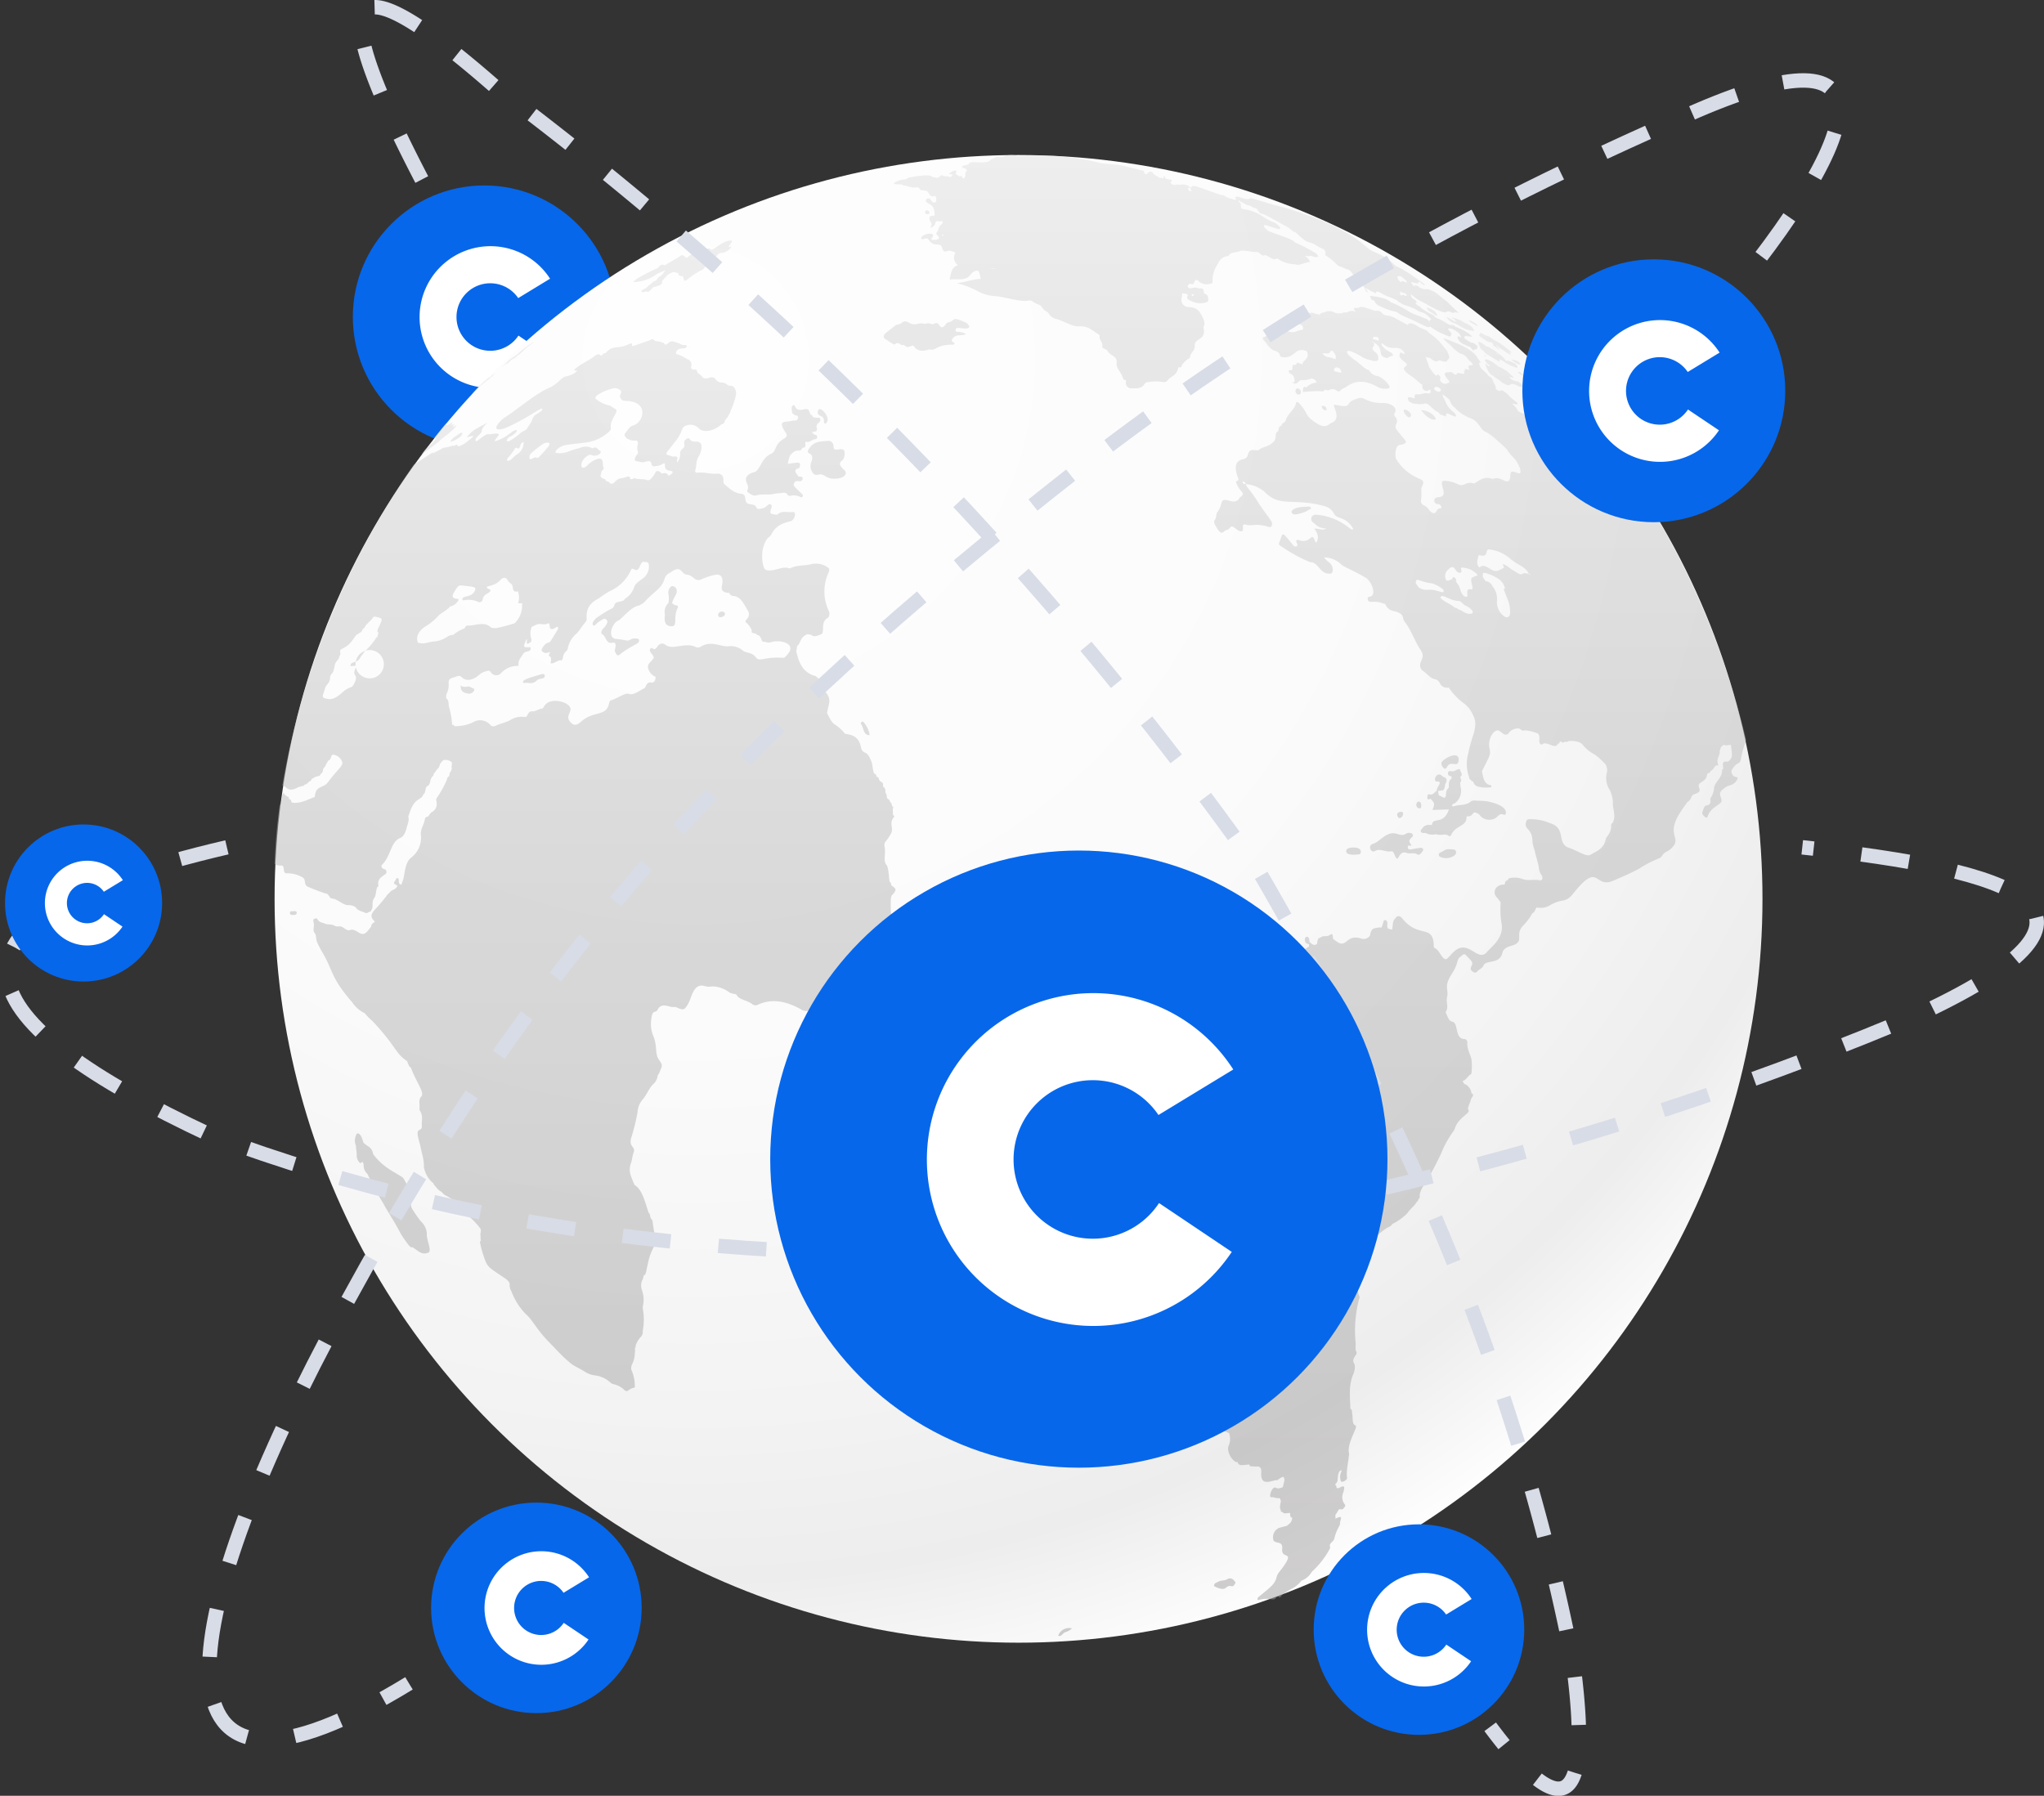 <svg xmlns="http://www.w3.org/2000/svg" xmlns:xlink="http://www.w3.org/1999/xlink" width="425.046" height="373.48" viewBox="0 0 425.046 373.48">
  <rect x="0" y="0" width="425.046" height="373.48" fill="#333333" stroke="none"/>
  <defs>
    <radialGradient id="radial-gradient" cx="0.283" cy="0.137" r="0.931" gradientUnits="objectBoundingBox">
      <stop offset="0" stop-color="#fefefe"/>
      <stop offset="0.49" stop-color="#fbfbfb"/>
      <stop offset="0.762" stop-color="#f3f3f3"/>
      <stop offset="0.882" stop-color="#ededed"/>
      <stop offset="1" stop-color="#fff"/>
    </radialGradient>
    <linearGradient id="linear-gradient" x1="5.725" y1="-0.251" x2="5.725" y2="1.45" gradientUnits="objectBoundingBox">
      <stop offset="0" stop-color="#e8e8e8"/>
      <stop offset="0.443" stop-color="#b8b7b7"/>
      <stop offset="1" stop-color="#999696"/>
    </linearGradient>
    <linearGradient id="linear-gradient-2" x1="2023.331" y1="-416.245" x2="2023.331" y2="916.873" xlink:href="#linear-gradient"/>
    <linearGradient id="linear-gradient-3" x1="3.995" y1="-0.597" x2="3.995" y2="6.983" xlink:href="#linear-gradient"/>
    <linearGradient id="linear-gradient-4" x1="2.843" y1="-0.181" x2="2.843" y2="1.207" xlink:href="#linear-gradient"/>
    <linearGradient id="linear-gradient-5" x1="1642.526" y1="-232.531" x2="1642.526" y2="389.476" xlink:href="#linear-gradient"/>
    <linearGradient id="linear-gradient-6" x1="6281.936" y1="-176.825" x2="6281.936" y2="813.732" xlink:href="#linear-gradient"/>
    <linearGradient id="linear-gradient-7" x1="875.65" y1="-212.613" x2="875.65" y2="889.576" xlink:href="#linear-gradient"/>
    <linearGradient id="linear-gradient-8" x1="735.248" y1="-958.465" x2="735.248" y2="6103.611" xlink:href="#linear-gradient"/>
    <linearGradient id="linear-gradient-9" x1="1077.022" y1="-1242.936" x2="1077.022" y2="6760.182" xlink:href="#linear-gradient"/>
    <linearGradient id="linear-gradient-10" x1="788.928" y1="-422" x2="788.928" y2="2720.366" xlink:href="#linear-gradient"/>
    <linearGradient id="linear-gradient-11" x1="4864.129" y1="-2798.088" x2="4864.129" y2="3463.1" xlink:href="#linear-gradient"/>
    <linearGradient id="linear-gradient-12" x1="328.81" y1="-1440.269" x2="328.81" y2="1051.8" xlink:href="#linear-gradient"/>
    <linearGradient id="linear-gradient-13" x1="6216.781" y1="-1065.12" x2="6216.781" y2="291.4" xlink:href="#linear-gradient"/>
    <linearGradient id="linear-gradient-14" x1="5218.5" y1="-2040.844" x2="5218.5" y2="549.248" xlink:href="#linear-gradient"/>
    <linearGradient id="linear-gradient-15" x1="1999.768" y1="-479.505" x2="1999.768" y2="86.233" xlink:href="#linear-gradient"/>
    <linearGradient id="linear-gradient-16" x1="3971.718" y1="-373.878" x2="3971.718" y2="98.515" xlink:href="#linear-gradient"/>
    <linearGradient id="linear-gradient-17" x1="1911.213" y1="-573.973" x2="1911.213" y2="202.669" xlink:href="#linear-gradient"/>
    <linearGradient id="linear-gradient-18" x1="13.751" y1="-4.131" x2="13.751" y2="27.509" xlink:href="#linear-gradient"/>
    <linearGradient id="linear-gradient-19" x1="1039.966" y1="-141.072" x2="1039.966" y2="805.021" xlink:href="#linear-gradient"/>
    <linearGradient id="linear-gradient-20" x1="565.45" y1="-271.757" x2="565.45" y2="1515.479" xlink:href="#linear-gradient"/>
    <linearGradient id="linear-gradient-21" x1="17.962" y1="-11.401" x2="17.962" y2="17.27" xlink:href="#linear-gradient"/>
    <linearGradient id="linear-gradient-22" x1="49.042" y1="-8.219" x2="49.042" y2="5.267" xlink:href="#linear-gradient"/>
    <linearGradient id="linear-gradient-23" x1="73.103" y1="-11.338" x2="73.103" y2="36.794" xlink:href="#linear-gradient"/>
    <linearGradient id="linear-gradient-24" x1="36.538" y1="-11.818" x2="36.538" y2="89.614" xlink:href="#linear-gradient"/>
    <linearGradient id="linear-gradient-25" x1="30.993" y1="-33.125" x2="30.993" y2="43.663" xlink:href="#linear-gradient"/>
    <linearGradient id="linear-gradient-26" x1="101.627" y1="-4.754" x2="101.627" y2="33.265" xlink:href="#linear-gradient"/>
    <linearGradient id="linear-gradient-27" x1="51.411" y1="-12.982" x2="51.411" y2="110.388" xlink:href="#linear-gradient"/>
    <linearGradient id="linear-gradient-28" x1="54.605" y1="-12.878" x2="54.605" y2="109.821" xlink:href="#linear-gradient"/>
    <linearGradient id="linear-gradient-29" x1="107.302" y1="-14.507" x2="107.302" y2="142.696" xlink:href="#linear-gradient"/>
    <linearGradient id="linear-gradient-30" x1="144.947" y1="-10.263" x2="144.947" y2="103.467" xlink:href="#linear-gradient"/>
    <linearGradient id="linear-gradient-31" x1="92.321" y1="-138.469" x2="92.321" y2="29.083" xlink:href="#linear-gradient"/>
    <linearGradient id="linear-gradient-32" x1="87.797" y1="-53.29" x2="87.797" y2="83.177" xlink:href="#linear-gradient"/>
    <linearGradient id="linear-gradient-33" x1="37.466" y1="-8.357" x2="37.466" y2="55.447" xlink:href="#linear-gradient"/>
    <linearGradient id="linear-gradient-34" x1="292.45" y1="-31.692" x2="292.45" y2="170.904" xlink:href="#linear-gradient"/>
    <linearGradient id="linear-gradient-35" x1="107.663" y1="-42.922" x2="107.663" y2="179.601" xlink:href="#linear-gradient"/>
    <linearGradient id="linear-gradient-36" x1="88.612" y1="-96.442" x2="88.612" y2="123.154" xlink:href="#linear-gradient"/>
    <linearGradient id="linear-gradient-37" x1="92.297" y1="-49.881" x2="92.297" y2="138.296" xlink:href="#linear-gradient"/>
    <linearGradient id="linear-gradient-38" x1="165.993" y1="-183.763" x2="165.993" y2="34.566" xlink:href="#linear-gradient"/>
    <linearGradient id="linear-gradient-39" x1="31.333" y1="-4.455" x2="31.333" y2="41.904" xlink:href="#linear-gradient"/>
    <linearGradient id="linear-gradient-40" x1="150.118" y1="-29.27" x2="150.118" y2="234.105" xlink:href="#linear-gradient"/>
    <linearGradient id="linear-gradient-41" x1="149.479" y1="-24.911" x2="149.479" y2="200.79" xlink:href="#linear-gradient"/>
    <linearGradient id="linear-gradient-42" x1="117.215" y1="-125.73" x2="117.215" y2="160.51" xlink:href="#linear-gradient"/>
    <linearGradient id="linear-gradient-43" x1="278.536" y1="-25.981" x2="278.536" y2="93.401" xlink:href="#linear-gradient"/>
    <linearGradient id="linear-gradient-44" x1="38.754" y1="-4.178" x2="38.754" y2="15.385" xlink:href="#linear-gradient"/>
    <linearGradient id="linear-gradient-45" x1="19.892" y1="-8.053" x2="19.892" y2="61.692" xlink:href="#linear-gradient"/>
    <linearGradient id="linear-gradient-46" x1="168.889" y1="-34.396" x2="168.889" y2="317.923" xlink:href="#linear-gradient"/>
    <linearGradient id="linear-gradient-47" x1="215.377" y1="-43.892" x2="215.377" y2="179.933" xlink:href="#linear-gradient"/>
    <linearGradient id="linear-gradient-48" x1="304.437" y1="-57.09" x2="304.437" y2="93.128" xlink:href="#linear-gradient"/>
    <linearGradient id="linear-gradient-49" x1="198.866" y1="-52.817" x2="198.866" y2="374.086" xlink:href="#linear-gradient"/>
    <linearGradient id="linear-gradient-50" x1="271.306" y1="-131.127" x2="271.306" y2="180.422" xlink:href="#linear-gradient"/>
    <linearGradient id="linear-gradient-51" x1="209.264" y1="-51.064" x2="209.264" y2="416.994" xlink:href="#linear-gradient"/>
    <linearGradient id="linear-gradient-52" x1="333.04" y1="-55.859" x2="333.04" y2="225.305" xlink:href="#linear-gradient"/>
    <linearGradient id="linear-gradient-53" x1="565.315" y1="-197.91" x2="565.315" y2="221.606" xlink:href="#linear-gradient"/>
    <linearGradient id="linear-gradient-54" x1="317.717" y1="-119.618" x2="317.717" y2="168.327" xlink:href="#linear-gradient"/>
    <linearGradient id="linear-gradient-55" x1="177.16" y1="-69.191" x2="177.16" y2="771.027" xlink:href="#linear-gradient"/>
    <linearGradient id="linear-gradient-56" x1="602.325" y1="-43.214" x2="602.325" y2="351.516" xlink:href="#linear-gradient"/>
    <linearGradient id="linear-gradient-57" x1="366.266" y1="-83.603" x2="366.266" y2="322.154" xlink:href="#linear-gradient"/>
    <linearGradient id="linear-gradient-58" x1="30.469" y1="-10.076" x2="30.469" y2="48.035" xlink:href="#linear-gradient"/>
    <linearGradient id="linear-gradient-59" x1="742.034" y1="-109.043" x2="742.034" y2="742.309" xlink:href="#linear-gradient"/>
    <linearGradient id="linear-gradient-60" x1="43.716" y1="-10.805" x2="43.716" y2="95.16" xlink:href="#linear-gradient"/>
    <linearGradient id="linear-gradient-61" x1="5030.64" y1="-413.82" x2="5030.64" y2="2088.682" xlink:href="#linear-gradient"/>
    <linearGradient id="linear-gradient-62" x1="3404.727" y1="-127.656" x2="3404.727" y2="715.399" xlink:href="#linear-gradient"/>
    <linearGradient id="linear-gradient-63" x1="1593.759" y1="-196.256" x2="1593.759" y2="451.38" xlink:href="#linear-gradient"/>
    <linearGradient id="linear-gradient-64" x1="11433.602" y1="-439.515" x2="11433.602" y2="1014.391" xlink:href="#linear-gradient"/>
    <linearGradient id="linear-gradient-65" x1="346.866" y1="-107.8" x2="346.866" y2="260.561" xlink:href="#linear-gradient"/>
    <linearGradient id="linear-gradient-66" x1="229.276" y1="-14.131" x2="229.276" y2="32.235" xlink:href="#linear-gradient"/>
    <linearGradient id="linear-gradient-67" x1="154.43" y1="-79.606" x2="154.43" y2="151.503" xlink:href="#linear-gradient"/>
    <linearGradient id="linear-gradient-68" x1="256.632" y1="-63.574" x2="256.632" y2="120.766" xlink:href="#linear-gradient"/>
    <linearGradient id="linear-gradient-69" x1="83924.82" y1="-3909.109" x2="83924.82" y2="3909.221" xlink:href="#linear-gradient"/>
    <linearGradient id="linear-gradient-70" x1="429.035" y1="-109.728" x2="429.035" y2="232.062" xlink:href="#linear-gradient"/>
    <linearGradient id="linear-gradient-71" x1="7548.721" y1="-977.901" x2="7548.721" y2="1859.618" xlink:href="#linear-gradient"/>
    <linearGradient id="linear-gradient-72" x1="2211.171" y1="-236.904" x2="2211.171" y2="521.126" xlink:href="#linear-gradient"/>
  </defs>
  <g id="Group_3919" data-name="Group 3919" transform="translate(8179.046 -5013.499)">
    <g id="Group_3918" data-name="Group 3918">
      <g id="Group_3669" data-name="Group 3669" transform="translate(-8178 5015)">
        <g id="Group_3667" data-name="Group 3667" transform="translate(72.327 37.068)">
          <g id="Group_3642" data-name="Group 3642" transform="translate(0 0)">
            <circle id="Ellipse_152" data-name="Ellipse 152" cx="27.335" cy="27.335" r="27.335" transform="translate(0)" fill="#0667eb"/>
            <path id="Path_36" data-name="Path 36" d="M209.23,266.553a7.021,7.021,0,1,1-.05-7.8l6.627-4.032a14.742,14.742,0,1,0-.133,16.16Z" transform="translate(-174.792 -235.325)" fill="#fff"/>
          </g>
        </g>
        <g id="Group_3660" data-name="Group 3660" transform="translate(56.053 30.739)">
          <circle id="Ellipse_156" data-name="Ellipse 156" cx="154.703" cy="154.703" r="154.703" transform="translate(0)" fill="url(#radial-gradient)"/>
          <g id="Group_3659" data-name="Group 3659" transform="translate(0 0)" opacity="0.5">
            <g id="Group_3658" data-name="Group 3658">
              <path id="Path_1394" data-name="Path 1394" d="M94.579,576.175c.133.452.666.4,1.628.469.178.109.209.339.277.54.042.909.193,1.1.851,1.049a6.147,6.147,0,0,1,2.845.735c1.227.512.189,1.588,1.435,2.113,4.818,2.031,3.555,1,4.33,1.921.143.17.291.465.443.47,1.318.043,2.413,1.459,3.565,1.385a2.66,2.66,0,0,1,1.457.408c.473.762,1.2.841,1.863,1.109a.6.6,0,0,0,.8-.044l.38-.127c.131,0,.185-.083.175-.242.637-.688.038-1.549.61-2.5.458-.568.323-1.2.666-2.317.135-.062.285-.19.256-.352-.232-1.265.524-1.694,1.192-2.206.2-.156.479-.238.491-.6.033-.935-1.072-.32-1.044-1.4,2.064-1.908,1.833-4.924,3.967-5.734.63-.239,1.067-1.189,1.263-2.047.176-.77.62-1.545.348-2.352.445-1.305.826-2.664,1.951-3.472.431-.31.964-.456,1.174-1.154.564-.374.341-1.135.69-1.618l.086-.074c.631-.252.613-.926.771-1.487l.3-.51c0-.067.024-.192.024-.192s-.021.125-.024.192a.693.693,0,0,0,.32-.631c.034-.048.069-.1.1-.143.074.018.123-.023.145-.122a.292.292,0,0,0,.084-.111c.072-.017.1-.067.094-.151l.174-.275a1.664,1.664,0,0,0,.683-1.132,3.467,3.467,0,0,1,.737-.88,1.985,1.985,0,0,1,1.482.262l.023-.119c.161-.072.453-.25.453-.25s-.292.178-.453.25l-.023.119c.609.23.045,1.053.273,1.48h0c-.052.182-.1.366-.155.548a1.011,1.011,0,0,0-.341.856.981.981,0,0,1-.114.241.612.612,0,0,0-.377.585,21.048,21.048,0,0,1-2.066,3.785c-.4.468-.038.885-.091,1.332a1.878,1.878,0,0,1-.911,1.661c-.447.238-.637.7-.956,1.042-.294-.084-.567.257-.59.441-.142,1.127-.938,2.063-.849,3.24a5.2,5.2,0,0,1-2.023,4.817c-1.378,1.036-1.323,3.851-1.7,4.69-.146.42-.09.263-.326.909-.375-.025-.539-.275-.526-.747.007-.26-.016-.548-.265-.608-.265-.064-.314.281-.445.461-.114.159-.216.331-.307.472.076.534.562.333.69.712-.314.842-1.139.7-1.563,1.332a2.236,2.236,0,0,1-.406.374,37.187,37.187,0,0,1-2.909,3.448.619.619,0,0,0-.068.092c-.617.858-.563,1.338.289,2.161-.309.293-.75.438-.763,1.03-1.061,1.352-1.427,2-2.694,1.181-1.472-.951-1.559-.292-2.125-.418-.507-.112-.917-.583-1.377-.743s-.919.115-1.437-.206c-.621-.384-1.361-.129-2.035-.438-.52-.238-1.107-.212-1.488-.876-.187-.325-.483-.2-.721-.069s-.184.368-.114.62c.293,1.041-.318,1.583.255,2.319.365.469.223,1.268.479,1.851a19.818,19.818,0,0,0,1.151,2.234c2.21,3.677,1.606,5.065,6.128,10.257h0a6.441,6.441,0,0,0,2.636,2.306,10.678,10.678,0,0,0,1.606,1.631c5.129,5.5,4.744,6.737,7.214,8.342a5.265,5.265,0,0,0,.308.771,1.09,1.09,0,0,0,.473.6c1.157,3.15,2.959,5.193,2.116,6.047-.63.638-.192,1.851-.345,2.729.878,1.243.412,2.189.5,3.244.12,1.439-1.243.244-.789,2.353.129.6.3,1.209.462,1.813a3.664,3.664,0,0,0,.854.162,3.683,3.683,0,0,1-.854-.161q.121.581.246,1.16h0l.179.74h0a9.07,9.07,0,0,1,.34,2.572c-.04.044-.031.1.027.183q.067.261.134.521a1.115,1.115,0,0,1,.08.218l.1.254a5.261,5.261,0,0,0,1.6,2.181,2.494,2.494,0,0,0,.6.808,2.635,2.635,0,0,0,.957.9.525.525,0,0,0,.175.073,2.14,2.14,0,0,0,.937.811,10.326,10.326,0,0,1,3.779,3.354,3.129,3.129,0,0,0,.627.692,15.089,15.089,0,0,1,2.754,2.837c.225.653-.169.947.028,1.577a1.47,1.47,0,0,0,.078.875c-.241.066-.223.338-.165.659a22.451,22.451,0,0,0,1.092,3.632,3.726,3.726,0,0,0,1.3,1.683c1.643,1.209,2.483,1.61,3.135,2.171.358.309.665.711.586,1.069a2.422,2.422,0,0,0,.368,1.348,13.539,13.539,0,0,0,2.932,4.673c1.51,1.287,2.177,3.141,4.954,5.956,1.338,1.356,2.623,2.821,4.031,3.99a7.95,7.95,0,0,0,.9.709c.913.54,1.819.964,2.735,1.561a5.128,5.128,0,0,0,1.835.6,5.605,5.605,0,0,1,3.155,1.446,1.459,1.459,0,0,0,.688.371,4.788,4.788,0,0,1,2.259,1.209.586.586,0,0,0,.779.129,3,3,0,0,1,1.229-.608c.12-.011.169-.114.179-.254.005-.067-.019-.155-.015-.222a8.137,8.137,0,0,0-.728-3.253,1.9,1.9,0,0,1,.127-1.071,5.094,5.094,0,0,0,.589-2.277,4.189,4.189,0,0,0,.025-1.254c.17-.011.2-.153.136-.376a5.073,5.073,0,0,1,1.026-1.778,1.555,1.555,0,0,0,.477-1.357,12.168,12.168,0,0,0,.035-4.411,1.959,1.959,0,0,1,.013-.826,5.921,5.921,0,0,0-.21-3.181,2.753,2.753,0,0,1,.143-2.284,1.635,1.635,0,0,0,.161-.76c.374-.1.491-.475.578-.895.145-.708.3-1.413.46-2.124a11.483,11.483,0,0,1,1.2-3.092,2.183,2.183,0,0,0,.213-1.656c-.658-3.654-.476-3.707-.738-3.9l-.259-.419c-.072-.37-.084-.739-.337-.941-.583-1.377-1.2-4.826-2.95-5.813a19.165,19.165,0,0,1-.807-1.98,3.706,3.706,0,0,1-.031-2.362c.305-.747.337-1.654.623-2.41.5-1.321-1.04-1.023-.5-3.048a41.388,41.388,0,0,0,1.322-5.369,4.34,4.34,0,0,1,1-2.548c.836-.918,1.311-2.256,2.17-3.182a2.843,2.843,0,0,0,1.016-1.911,2.734,2.734,0,0,0,.471-.889c.552-1.232.562-1.242-.252-2.434-.852-1.249-.233-2.86-1.179-4.973a6.733,6.733,0,0,1-.345-3.552c.234-1.967.865-.969,1.3-1.818.889-1.732,2.549-.277,3.634-.573,1.65.611,1.789.952,2.724-.673.71-1.233,1.073-4.327,3.389-3.671a2.833,2.833,0,0,0,1.523.08,6.091,6.091,0,0,1,3.691,1.288,1.222,1.222,0,0,0,.569.164c.08.12.172.146.277.074l.536.142c.605,1.174,2.049,1.089,3.35,2.03a1.072,1.072,0,0,0,1.155.117c2.992-1.4,5.977-.681,8.906.929a2.129,2.129,0,0,0,2.535-.072c3.986-3.064,4.923-5.216,7.581-6.266.458-.181.85-.611,1.309-.8,1.065-.429.025-.943.275-1.567.593-1.474.853-3.155,2.107-4.213.828-.7,1.885-1.016,2.5-2.128a.407.407,0,0,1,.329-.187c1.121.052,1.432-1.257,2.09-1.978a1.266,1.266,0,0,0,.165-1.037,33.159,33.159,0,0,1-.145-4.88l.153-.545a1,1,0,0,0,.21-.155c.844-1.012.818-1.2-.258-1.918a.3.3,0,0,1-.067-.175.64.64,0,0,0-.316-.612l0-.007c-.251-2.11-.251-3.095-.751-3.591-.019.132-.043.3-.043.3l.042-.3c-.615-1.2.08-2.086-.342-3.991.045-.2.091-.392.137-.588a8.183,8.183,0,0,0,1.126-1.618c.9-1.275-.444-2.275.759-3.639.117-.133-.03-.369-.218-.42q-.023-.662-.045-1.322c.174-.265.135-.439-.131-.516a1.092,1.092,0,0,0-.024.153,1.092,1.092,0,0,1,.024-.153c-.042-.171-.084-.342-.126-.512l-.035-.009s.033.02.046-.072l-.061-.024-.275-.3a.6.6,0,0,0-.468-.573,1.455,1.455,0,0,1-.22-.734.215.215,0,0,0-.112-.274q-.083-.259-.164-.516a1,1,0,0,0-.426-1.038.153.153,0,0,1-.061-.157c.163-.994-.573-.587-.868-1.478a.4.4,0,0,0-.362-.4.224.224,0,0,1-.136-.143c-.039-.319-.179-.5-.444-.522-.406-.817-.275-1.841-.657-2.7-.319-.72-.579-1.383-1.241-1.677a1.289,1.289,0,0,1-.836-.971c-.478-2.775-2.406-2.744-3.36-2.977a8.82,8.82,0,0,0-2.062-1.881c-.812-.473-1.162-1.523-1.666-2.365.221-1.888,1.161-2.824-.437-4.558.064-1.732-.986-2.369-1.891-3.135a.573.573,0,0,0-.22-.09c-3.23-.919-3.509-4.181-3.858-5.022q.1-.6.2-1.206c.8-.572.471-1.7,2.05-2.41l.08,0,.079-.026.722.147c.648.576,1.362.1,2.042-.128.865-.285-.235-2.507,1.336-3.384.416-.232.437-.84.332-1.319a9.383,9.383,0,0,1-.152-8.047c.257-.617.268-.984-.237-1.236a4.278,4.278,0,0,0-3.242-.617c-1.48.4-2.983.139-4.474.876a.173.173,0,0,1-.114.027c-1.309-.5-2.7.375-4.036.422-1.1.039-1.318-.264-1.559-1.6-.477-2.651.563-4.813,1.291-5.33a1.8,1.8,0,0,0,.54-.619c1.217-2.416,3.7-2.507,4.173-2.768a1.588,1.588,0,0,0,.7-1.3c.058-.566-.362-.578-.692-.528-.947.145-1.836-.373-2.846.43-.324.258-.722.037-1.077-.011-1.17-.159.176-1.467-.341-1.94-.3-.273-.635.011-.925.293a2.03,2.03,0,0,1-1.083.5c-1.7.4-.35-.71-2.287-.892-1.8-.169-.358-2.049-1.993-2.191-1.4-.121-2.359-1.1-3.363-1.926a.89.89,0,0,1-.26-.742c.071-1.223-.61-1.557-1.372-1.5-1.373.1-2.563-.349-3.92-.2-.336.037-.712-.086-.562-.528.34-1,.06-1.954.759-2.959.4-.582,1.215-3-.522-2.973-.544.01-1.038,0-1.339-.471-.2-.3-.524-.325-.893.03-.782.751.218,1.121-.581,1.865a1.392,1.392,0,0,0-.59.876h0a2.6,2.6,0,0,1-.587,2.007c-.233-.287.222-.885-.046-1.115s-.633-.039-.929-.1a9.325,9.325,0,0,0-.948-.295c-.412-.044-.426-.464-.024-.893.54-.576.957-1.271,1.468-1.854a7.792,7.792,0,0,0,1.354-2.256c.394-.965.5-1,1.273-1.243a2.357,2.357,0,0,1,2.413.769c1.053.866,3.1.482,4.615-.923.406-.034.668-.283.732-.829a5.685,5.685,0,0,0,1.288-2.229,13.756,13.756,0,0,0,1.037-3.21c.058-.757-.387-1.735-.968-1.722-1.038.023-.858-.626-1.983-.69-1.709-.1-.933-1.533-2.772-.964-.639.2-1.107.125-1.428-.365-.293-.447-.92-.461-1-1.195-.05-.455-1.375.276-1.186-.909a1.144,1.144,0,0,0-.842-1.45,8.332,8.332,0,0,0-2.047-1c-.216-.033-.4-.159-.2-.582.463-1.019,1.857-.358,2.137-.974.163-.358-.311-.364-.56-.385-.108-.009-.272.073-.34.016a4.98,4.98,0,0,0-1.692-.67.949.949,0,0,0-1.129.2c-.491.413-.806.551-.966.117-.073-.2-.4-.135-.579-.232-.506-.27-1.277-.085-1.642-.562-.121-.158-.486.064-.755.157-1.019.349-2.037.714-3.045,1.072-1.258.448-.213-.566-.891-.4a1.438,1.438,0,0,0-.343.1c-2.438,1.239-3.345.011-4.9,1.915a.6.6,0,0,0-.572.233c-.262.27-.44.354-.518.192-.215-.447-.89-.089-1.478.37-1.067.833-2.249,1.223-3.784,2.449l-.145.357.571-.025a1.653,1.653,0,0,1-.806.71,4.932,4.932,0,0,1-1.32.5c-1.088.052-1.816,1.622-3.716,2.422-2.67,1.125-6.373,4.326-9.189,6.154a4.258,4.258,0,0,0-.753.6c-2.281,2.3-.185,2.041.992,1.545a43.641,43.641,0,0,0,5.062-2.663c.727-.432,2.682-1.733,2.5-1.178-.129.393-.614.615-1.08.941a2.007,2.007,0,0,0-1.085,1.4,8.921,8.921,0,0,1-.817,1.32,1.562,1.562,0,0,1-1.02.9,4.575,4.575,0,0,0-.872.662,17.2,17.2,0,0,1-1.654,1.191c-.479.325-1.049.412-.811-.115.313-.7.9-.567,1.535-1.2.183-.182.433-.354.489-.6.092-.393-.688-.088-1.255.389a9.62,9.62,0,0,1-2.969,1.659c-.5.207-.467.034.073-.649.514-.65.509-.7.257-.795-.553-.206-1.474.167-2.063.07-.362-.06-1.113.506-1.794,1.039-.637.5-.82.554-.825.223-.013-.753,1.273-1.267,1.288-1.934.009-.407.352-.931,1.166-1.7-2.363,1.251-2.939,1.487-3.894,2.549-.34.378-.425.58-.152.463a1.836,1.836,0,0,1,1.185-.214,16.544,16.544,0,0,1-2.044,1.63c-.767.417-1.413.71-1.342.077a4.686,4.686,0,0,0-.811.378c.033-.141-.012-.193-.167-.123a8.729,8.729,0,0,1-1.563.391,1.551,1.551,0,0,0-.706.251c-.686.41-1.215.613-1.822.937.077-.289-.152-.1-1.488.754-1.3.837-1.983,1.281-2.491,1.647a164.587,164.587,0,0,0-27.319,66.689c.7-.134.935,1.7,3.219.4a8.627,8.627,0,0,1,1.142-.326.4.4,0,0,0,.258-.25,1.209,1.209,0,0,0,.832-.555.408.408,0,0,1,.141-.1.576.576,0,0,0,.461-.471,3.308,3.308,0,0,1,1.376-.635.587.587,0,0,0,.529-.479.811.811,0,0,0,.463-.823l.191-.447a.722.722,0,0,0,.367-.527q.276-.474.554-.949a.954.954,0,0,0,.576-.789l.2-.388.087-.007.086-.061a1.227,1.227,0,0,1,.07-.122,1.318,1.318,0,0,0-.07.122,2.272,2.272,0,0,1,1.758,1.092c.732,1.176-.332,1.369-2.722,4.583-1.1,1.478-2.6.6-2.789,3.136-1.154.336-2.8,1.425-4.663,1.171h0l-.205-.148c-.03-.394-.216-.593-.534-.632l-.009-.013c.068-.285,0-.445-.238-.453a2.014,2.014,0,0,1-.862-.818,3.245,3.245,0,0,0-.384,1.464,5.926,5.926,0,0,1-.414,1.18C95.024,568.894,94.813,571.306,94.579,576.175Zm50.727-85.288a6.453,6.453,0,0,0-1.365,1.126c-.639.656-1.6.615-.6-.47,1.44-1.571,1.134-2.11,1.765-1.682.164.111.322.013.5-.372.067-.147.082-.279.143-.425.166-.39.694-.75.613-.284A2.855,2.855,0,0,1,145.306,490.887Zm6.01-1.16c-.5.6-1.036,1.165-1.559,1.74-.232.256-.493.456-.634.352-.6-.441-1.511.959-1.538-.163a1.168,1.168,0,0,1,.431-.854,20.76,20.76,0,0,1,2.574-1.992C151.41,488.5,152.282,488.583,151.316,489.727Zm26.053,5.043c-.084.4-.425.434-.6.7h0l-.367,0c-.157-.468-.532-.514-.971-.44.093.392.639.5.639.5s-.546-.106-.639-.5l-.4.064a.946.946,0,0,0-.631-.489c-.262-.106-.515-.011-.708.441a4.042,4.042,0,0,1-.645.9c-.4.514-.732.633-1.133.479-.775-.3-1.78-.031-2.517-.395-.05-.025-.2.122-.3.19a1.469,1.469,0,0,0,.114.253,1.469,1.469,0,0,1-.114-.253l-.539.063c-.062-.975-.816-.418-1.367-.309.159.335.766.383.766.383s-.607-.048-.766-.382l-.551.1h0c-1.3.131-1.537,1.75-2.449.9-.168-.157-.305-.323-.6-.232a1.588,1.588,0,0,0,.04.21s-.143-.712-.62-.787a.945.945,0,0,1-.675-.571,3.656,3.656,0,0,0-.289.541,3.7,3.7,0,0,1,.288-.541l.251-.991c.463-.413.578-.75.258-.987l-.006.016a.636.636,0,0,0,.019-.218c-.319.13-.438-.291-.438-.291s.12.421.439.291c-.021-.892-.082-1.646-1.111-1.379a5.613,5.613,0,0,0-2.2,1.421c-1.409,1.265-1.592-.622-.35-1.709,1.428-1.251,1.015.075,2.7-.54.358-.131.7-.738.428-.814-.539-.153-.622-1.052-1.527-.593-.168.086-.328-.03-.461-.1a2.845,2.845,0,0,0-2.205.029c-.8.265-1.575.432-2.38.743a4.926,4.926,0,0,1-2.577.331c-.663-.1.512-1.41,1.975-1.645,4.075-.655,5.828-.169,8.785-2.6,1.339-1.1-.317-.7,1.357-3.565.461-.789.523-1.163.079-1.371-.485-.227-.843-.668-1.381-.732a6.806,6.806,0,0,1-2.589-1.3c-.232-.128-.1-.486.277-.793a9.767,9.767,0,0,1,3.012-1.351,1.742,1.742,0,0,1,1.739.284c.2.115.346.345.1.848a.768.768,0,0,0,.044.9c.243.528.829.487,1.366.52,4.641.284,3.312,4.57,1.16,5.115-.676.171-1.078.955-1.567,1.532a.531.531,0,0,0-.091.64,1.164,1.164,0,0,0,.548.591,3.059,3.059,0,0,0,1.554.361c.465-.058.715.169.558.844-.385,1.656.484,1.292-.242,2.207-.459.579-.514,1.2-.072,1.22.6.029,1.064.382,1.8.157,2.2-.674.64,1.265,2.309.858a2.907,2.907,0,0,0,1.339-.4c.412-.311.533-.116.516.253C175.7,494.858,177.234,494.289,177.369,494.77Zm-31.293,32.156a1.1,1.1,0,0,0,.174.033,1.17,1.17,0,0,1-.174-.033C145.834,526.716,145.824,526.706,146.076,526.926Zm.517.046-.289,0Zm.551-.041-.507.037Zm17.17-29.227s-.532-.295-.615-.546C163.818,497.459,164.314,497.7,164.314,497.7Zm-33.953,43.16a3.958,3.958,0,0,0,.423-2.043c-.09-.788.184-1.089.91-1.284.9-.242,1.264-.652,1.877-.035.823.828,2.265.6,3.484-.5a3.752,3.752,0,0,1,1.967-.892c.309-.058.441.147.591.4a1.338,1.338,0,0,0,2.114.03,4.63,4.63,0,0,1,3.581-1.443,2.336,2.336,0,0,1,.507-1.807c.591-.828.463-.952,1.182-1.154.211-.058.422-.031.633-.22a.6.6,0,0,0,.206-.476c-.011-.305-.151-.232-.364-.222-1.2.054-1.219-.005-.546-1.617.22-.043.151.155.117.319-.116.567.091.682.507.427.31-.19.508-.292.414-.872a3.539,3.539,0,0,1,.1-2.507l.01,0c.317-.149.635-.305.953-.445.85-.375,1.506.2,2.4-.25.3-.152.329.332.368.658.063.528.382.624.838.424.372-.163.737-.6.876-.24.09.236-.092.5-.242.744-1.173,1.891-1.322,2.295-1.758,2.4-.721.178-1.117.838-1.448,1.53.368.721,1.012.757,1.777.418-.019.356-.374.752-.173.829.607.231.372.943.317,1.515.741.171,1.44-.71,2.14-.6.242.038.388-.325.429-.6a2.022,2.022,0,0,1,.67-1.318.9.9,0,0,0,.333-.587,5.263,5.263,0,0,1,1.843-3.086c.672-.706,1.126-1.569,1.758-2.268a1.282,1.282,0,0,0,.335-.9c-.277-2.942,1.96-3.773,2.657-4.238a19.358,19.358,0,0,1,2.1-1.377,8.8,8.8,0,0,0,4.54-4.617c.493-.2.761.394,1.247.131.524-.282.487-1.089.94-1.476.066-.056.131-.115.2-.174q-.189-.313,0,0c.606.069,1.012,0,1.192.4a3.056,3.056,0,0,1-.934,2.857c-1.312,1.008-1.824,1.175-2.177,2.271a4.127,4.127,0,0,1-1.39,1.855c-.229.2-.506.3-.649.647a9.665,9.665,0,0,1-1.1.316c-1.293.218-.5,1.057-1.616,1.473a22.182,22.182,0,0,0-2.554,1.562,3.089,3.089,0,0,0-1.058,1.008c-.473.713.08,1.16.452.68a4.774,4.774,0,0,1,1.2-.915c.7-.516,1.036-.327,1.268.317h0a3.213,3.213,0,0,1-.868,1.392c-.456.471-.552,1.038-.193,1.239.762.425.785,2.018,2.017,1.745.637-.141.8.135.7.933-.044.352-.256.733-.038,1.024.392.838.542.881,1.365.138a27.556,27.556,0,0,1,2.751-1.691,5.047,5.047,0,0,0,.629-.39c.293-.283.275-.777-.041-.841a2.081,2.081,0,0,0-1.774.3l-.433.082a20.338,20.338,0,0,0-2.5-.371c-1.7-.382-.611-3.365.659-3.818a2.868,2.868,0,0,0,.8-.671c1.069-.982,2.095-2.121,3.384-2.424a3.571,3.571,0,0,0,1.557-1.108c2.166-2.216,3.2-2.446,3.827-4.392a2.015,2.015,0,0,1,1.087-1.3c.254-.128.5-.327.749-.473,1.726-1,1.675.732,2.8.835,1.573.144,1.587,1.718,3.235.885a12.393,12.393,0,0,1,2.465-.8c1.374-.376,1.985.4,1.64,2.072-.177.86-.06,1.178.524,1.474a1.787,1.787,0,0,0,.971.135.915.915,0,0,0,.832.667c1.66.135,2.247,1.814,3.1,3.141a1.375,1.375,0,0,1-.165,1.559c-.144.212-.447.32-.366.753a3.879,3.879,0,0,1,1.305,1.749c-.171.383.032.449.243.51h0l.664.158a.846.846,0,0,1,.241-.036.846.846,0,0,0-.241.036.5.5,0,0,0,.5.291h0a2.384,2.384,0,0,1,.591.868h0c.1.426.342.584.71.494h0a1.977,1.977,0,0,0,1.329.08c1.742-.577,5.455.218,3.342,2.6-.212.238-.443.45-.664.674-4.079-.362-5.112,1-5.9-.14-.7-1.007-2.128-.91-2.6-1.316a3.866,3.866,0,0,0-3.048-.959c-1.6.172-3.559-1.278-5.788.074a1.047,1.047,0,0,1-1.089.059c-2.1-1.028-4.791.745-6.269-.437-.519-.415-1.176-.373-1.733.443-.286.42-.536.59-.872.34-.175-.13-.4-.243-.576.112-.159.314.017.5.136.706.214.368.586.587.618,1.133l-.151.252a.4.4,0,0,0-.253.3h0c-.5.487-1.1.928-.626,1.977a2.576,2.576,0,0,0,1.423,1.395c.013.691-.325,1.263-.817,1.187-1.28-.2-1.085,1.01-1.593,1.23-1.081.469-2.107,1.52-3.268,1.109-.659-.234-2.659,1.162-3.529,1.328-.341.066-.416.444-.488.759-.624,2.735-3.16,1.318-5.917,3.8-.953.859-1.561.643-2.163-.058-1.281-1.492,1.2-2.379-.605-3.639-1.172-.816-3.916-1.229-4.827.471-.113.211-.273.408-.462.425-.655.06-1.3.625-1.95.569-1.164-.1-.839,1.372-1.668,1.156a4.553,4.553,0,0,0-3.077.74c-1,.512-2.007.633-2.99,1.15a.988.988,0,0,1-.9-.086,2.809,2.809,0,0,0-3.745-.666,8.472,8.472,0,0,1-3.75.789l-.247-.143c0-.163-.06-.216-.2-.126h0a.228.228,0,0,0-.121.047,15.692,15.692,0,0,0-.7-3.956c-.034-.649-.032-1.32-.527-1.61A2.471,2.471,0,0,1,130.36,540.865Zm-6.35-10.139a3.386,3.386,0,0,0,.414-.41c-.564-1.193.039-2.465,1.549-3.441a11.83,11.83,0,0,0,2.7-2.242c.349-.408,1.768-1.126,2.368-1.827-.169-.017-.512-.017-.512-.017a2.364,2.364,0,0,0,2-.958c.154-.163.321-.322.295-.537-.019-.153-.149-.137-.264-.149-1.234-.128-1.243-.563-.169-2.135.323-.473.576-.682.892-.652,2.8.268,3.2.321,2.99.949-.43,1.308-1.764,1.227-2.418,1.539-.177.085-.329.441-.161.547a.393.393,0,0,0,.33.054,4.605,4.605,0,0,1,2.919.362.677.677,0,0,0,.915-.568c.233-1.195,1.209-1.058,1.648-1.794-.083-.48-.779-.176-.793-.783.8-.4,1.665-.2,2.868-1.476.506-.539,1.119-.5,1.37-.057.587,1.04,1.1.7,1.174,1.744.047.672.429.9,1.054.721a3.727,3.727,0,0,1,.127,2.124c-.215.465.134.337.8.368h0a4.291,4.291,0,0,0-.058.7h0a5.169,5.169,0,0,1-1.551,3.453c-3.565,1.045-4.475,1.267-5.119.69-1.266-1.133-3.587-.078-4.616-.232-.238-.035-.466.167-.623.5a.922.922,0,0,1-.2.155,6.857,6.857,0,0,0-2.2,1.307,2.13,2.13,0,0,0-1.2.352,5.816,5.816,0,0,1-2.885,1.02c-.965.078-2.052.579-2.9.314l-.325-.031A3.377,3.377,0,0,1,124.01,530.726Zm-.581.365-.175.034.175-.035a.859.859,0,0,0,.433.552A.856.856,0,0,1,123.43,531.09Zm-9.512.407c-.3.34-.7.571-.9,1.036-.042.033-.083.068-.124.1l-.347.475a2.591,2.591,0,0,1-.448.69l-.36.3c-.345.126-.686.234-1.032.386-.3.13-.52.685-.143.659.287-.02.578-.048.868-.073a2.944,2.944,0,1,1,.064.367c-1.081,2.145.852,1.049-.465,3.543a1.216,1.216,0,0,1-.8.638,4.746,4.746,0,0,0-1.6,1.054c-.971.838-1.976,1.513-2.954,1.308-1.257-.263-1.293-.186-.694-1.9a2.9,2.9,0,0,1,.5-1.094,2.087,2.087,0,0,0,.639-1.476c-.042-.526.591-.9.7-1.375h0c.088-.349.132-.523.222-.871a2.1,2.1,0,0,1,.665-1.391.906.906,0,0,0,.254-.509l.264-.643c.153-.159.118-.207.007-.21h0c-.078-.722-.064-.751.626-1.1,1.633-.832,1.942-1.859,2.8-2.841.2.011.414-.245.621-.366.37-.108.5-.435.624-.764.128-.1.33-.2.372-.3.4-.871,1.227-1.286,1.725-2.049a.419.419,0,0,1,.437-.234c1.627.323,1.678.292.946,1.9-.241.528-.668,1.193-.2,1.417l.015,0-.015,0c-.3,1.15-.663,2.538-.368,1.379l-.341.081A13.356,13.356,0,0,1,113.917,531.5Z" transform="translate(-94.579 -428.845)" fill="url(#linear-gradient)"/>
              <path id="Path_1395" data-name="Path 1395" d="M171.105,555.573s-.229.22-.347.322h0C170.876,555.793,171.105,555.573,171.105,555.573Z" transform="translate(-120.189 -458.566)" fill="url(#linear-gradient-2)"/>
              <path id="Path_1396" data-name="Path 1396" d="M301.68,436.084a19.367,19.367,0,0,1,4.536,1.788,8.678,8.678,0,0,0,3.541.919c1.75.134,5.252,1.306,6.869.911a.923.923,0,0,1,.87.27,5.7,5.7,0,0,0,1.379.636c.332.15.477.589.768.811.146.322.418.394.661.522.021.163.1.188.21.141a.191.191,0,0,0,.145.13,2.5,2.5,0,0,0,1.742,1.342c1.482.385,3.182,1.594,4.7,1.517,1.817-.093,2.514.689,3.886,1.577.161.1.424.232.374.441-.2.832.755,1.335.552,2.186-.049.208.252.42.491.447a.525.525,0,0,0,.424.212c.685,1.359,2.2,1.221,2.061,2.621s.789,1.627,1.4,3.5c.062.189.245.17.384.118a.179.179,0,0,0,.143.115c.032.345-.086.688.1,1.035a1.111,1.111,0,0,0,1.079.633c.992-.007,2.062.135,2.706-.92.2-.335.516-.341.831-.389,2.991-.454,3.261.514,3.99-.4.71-.892,1.819-.806,2.212-2.68.343.076.668.116.712-.411a4.973,4.973,0,0,1,1.539-1.476c.058-.03.162-.053.163-.1.015-1.1,1.051-1.355.989-2.483-.092-1.682,2.378-1.045,1.829-3.621-.139-.648.747-.593-.5-2.842-.983-1.768-1.99-1.43-2.994-1.626a1.468,1.468,0,0,1-1.083-1.771,4.263,4.263,0,0,0,.107-1.049l.94.129c.088.086.25.194.252.254.007.253-.3.37-.04.745a1.241,1.241,0,0,0,.668.441,4.032,4.032,0,0,0,3.2.318c.272-.129.495-.224.419-.688-.069-.421-.1-.866-.572-1.04-.125-.046-.343-.086-.341-.251.01-1.188-.655-.84-1.043-.937-1.1-.273-.658-.135-1.9.009-.424-.219-.6-.481-.24-.793a2.023,2.023,0,0,1,.376-.211.8.8,0,0,0-.611-.36.8.8,0,0,1,.61.359c1.042.735.651-1.431,1.637-.554a2.478,2.478,0,0,0,2.677.536c.416.029.295-.406.287-.755a6.207,6.207,0,0,1,1.125-3.329,2.464,2.464,0,0,1,1.961-1.6c.08-.025.2,0,.237-.072.548-.931,1.739-.564,2.487-1.027.725-.206,2.708.315,3.219.239.863-.129,1.128,1.053,1.859.674.151-.078.331.07.521.169.674.346,1.411.926,1.907.532.1-.076.281.048.444.153a6.592,6.592,0,0,0,3.547,1.037c.534.26.739.052,2.8-.506.116.1.218.078.162-.035a2.275,2.275,0,0,0-1.042-1.149c.32-.181.877.177,1.1-.1l.771.225c.239.15.362.039.533.043s.437.1.3-.262a1.263,1.263,0,0,0-.594-.607,38.85,38.85,0,0,0-3.635-1.934,1.985,1.985,0,0,1-.627-.325c-.927-.86-4.583-1.789-5.64-2.4-.165-.394-.727-.4-.7-.916.022-.409.432-.128.707-.049,1.906.55,2.618.979,2.613.414,0-.228-.207-.311-.339-.46a2.873,2.873,0,0,0-1.344-.8c-1.132-.476-2.311-1.464-3.454-1.936-2.942-1.211-2.913-.062-3.048-1.77a.987.987,0,0,0-.1-.224c-.141-.078-.363-.188-.368-.352-.008-.259.246-.078.465.139.556.136,1.2.778,1.721.751l.621.263a.887.887,0,0,0,.651.282l.424.238c.329.648.709,1.015,1.153.994,1.664.66,3.4,1.833,5.077,2.675a8.82,8.82,0,0,1,1.179.872c.105.161.19.207.254.136l.4.188c1.619,1.5,1.739,1.751,3.117,2.141.786.222,1.68.967,2.465,1.241a.9.9,0,0,1,.559.808c0,.147-.01.281-.019.507a14.815,14.815,0,0,1,2.466,2.026,2.179,2.179,0,0,0,1.107.489c.937.63,1.339.179,2.083,1.383a1.609,1.609,0,0,0,.866.622c.289.244.685.361.73.9-.349-.153-1.363-.884-1.233-.3.05.226.22.319.37.473.56.579.919.451,1.391.734.133.178.339.327.4.524.185.6.175.6.694.882-.037-.327-.461-.478-.569-.839.526.1,1.2.682,1.713.787l.5.286c.028-.765.807-.222,1.371.107.884.514,1.592.639,2.417,1.057.2.1.352.076.583.28,1.527,1.341,2.587.961,4.376,2.165.84.566.955-.145,2.815,1.806l-.174.08h0c-.242-.076-.211.149-.176.381l-.173-.07a1.989,1.989,0,0,0-.428-.432c-.087-.159-.11-.129-.127-.082-.043,0-.077.013-.129-.013-1.145-.564-2.126-.753-3.358-1.425a21.5,21.5,0,0,0-3.58-1.9c-.747-.212-.6-1-4.431-1.428-.158-.018-.291,0-.115.33.141.269.244.6.517.534.076-.019.248.082.343.261a1.928,1.928,0,0,0,1.287,1.059,10.489,10.489,0,0,0,3.081,1.091c.238,0,.716.441,1.064.621.946.491,1.815.795,2.73,1.233,2.365,1.132,3.051,1.6,3.3,1.267.072-.1.307.113.478.235a13.622,13.622,0,0,0,3.494,1.752c.47.176.408-.254.546-.445.046-.063-.119-.315-.285-.5-.538-.588-.537-.752-.191-.665a.545.545,0,0,0,.254-.027,3.383,3.383,0,0,1,1.279.631,2.007,2.007,0,0,1,.925,1.131h0l-.028.139c-.471-.363-.973-.4-.51.473a1.867,1.867,0,0,0,.761.741c.2.127.407.266.513.222a5.391,5.391,0,0,0,1.237.552c.363.543.676.8.766.589.072-.167.229-.186.47-.116.325.094-.113-.675.331-.46.068.033-.181-.31-.342-.442-.441-.362-.8-.583-.958-.445a12.937,12.937,0,0,1-1.431-.87c-.406-.764.272-.323.219-.646l.181.064c.172.165.254.19.248.08.174-.118.731.27.8-.036a8.674,8.674,0,0,0-2.686-1.632q-.1-.1-.123-.062a1.083,1.083,0,0,0-.558-.213c-.468-.427-.708-.441-.912-.412-.59.085-1.34-.811-2.939-1.388-.323-.116-.77-.7-1.055-.783a15.618,15.618,0,0,1-2.269-1.359l-.144.035h0l.143-.036c-.407-.518-.666-.376-1.052-.814-.329-.562.344-.062.054-.556a.912.912,0,0,0-.342-.321c-.7-.479-.7-.485-.81-1.24a9.333,9.333,0,0,0,2.771,1.862c.566.3,3.991,2.416,4.631,1.892.281-.23.74-.115,1.387.238h0c.28-.153.524-.328,1.245.065-.924-.966-1.634-1.5-2.37-2.361a.547.547,0,0,0-.09-.084c-.868-.521-2.114-1.822-2.919-2.152-.524-.215-1.121-.545-1.453-.437a2.8,2.8,0,0,1-1.415-.364c-.21-.215-.368-.318-.469-.3-.341-.228-.6-.352-.343.183-.656-.4-.793-.572-.911-1.093.568.339.809.16,1.318.413.348.173-.158-.938.8-.1.348.3.607.449.792.367a9.864,9.864,0,0,0-1.209-.9c-.389-.281-.8-.592-1.156-.813a20.681,20.681,0,0,0-3.305-2.019,2.85,2.85,0,0,1-.913-.65c-2.475-2.424-3.912-1.964-5.666-3.559-4.421-4.019-12.68-7.08-19.31-8.747-1.443-.363-3-.965-4.48-1.3-.11-.026-.256-.093-.318-.043-.785.624-2.585-.625-3.079-.275-.1.074-.11.254.135.424-.088.347-.247.177-1.724-.254h0c-.834-.439-.9-.595-1.324-.561-4.465-1.389-5.819-2.363-6.3-1.6-.05.013-.113.064-.147.033-1.124-1.055-2.211-.36-2.6-.624l-.051.012c-.149-.062-.266-.05-.33.09l-.593,0c-.219-.147-.465-.236-.574-.6q0-.088.058-.1c.427.123.107-.679-.05-.346q-.536-.142-1.071-.281c-.015-.228-.084-.478-.292-.485-.168-.005-.084.24-.02.42-.321-.038-.642-.074-.961-.11-.424-.35-.88-.431-1.3-.962s-.86-.364-1.313.239l-.49-.143c.007-.625-.287-.7-.636-.68-5.579-1.4-3.867-1.019-7.745-1.391a11.918,11.918,0,0,1-1.807-.382,55.615,55.615,0,0,0-14.006-1.3c-.745,0-1.5.086-2.252.141a3.589,3.589,0,0,0-2.817.06,2.554,2.554,0,0,1-.967.125c-.589-.172-1.085.326-1.63.468-.846,1.051-1.912.217-5.9,1.361-.319.137-.145.269-.021.349.3.2.763.074.865.654-.035.032-.175.156-.2.189a1.333,1.333,0,0,0-.08.957.361.361,0,0,0-.171.364l-.273.071-.259-.145c.022-.51-.185-.418-.436-.212a9.044,9.044,0,0,1-.8-.48c-.319-.128.384-.746-.155-.771-.358-.017-.67.121-1.316.633.157.343.548-.028.726.263-.2.35-.45.5-.732.38-.424-.187-.931.015-1.337-.245a.4.4,0,0,0-.441.025c-.547.732-1.049.282-1.564.311a.132.132,0,0,0-.141-.042c-.5-.672-3.352-.125-4.473.043a1.8,1.8,0,0,0-1,.441,4.691,4.691,0,0,0-2.564.82c.437.386.716.153,1.811.293.065.06.119.172.2.173.851.01,1.563.538,2.467.4,1.239-.186.775.783,1.594.59l.395.1c.878-.171.857,1.523,1.921,1.125.394-.147.394.2.449.487.16.836-.407,1.058-.778.718s-.418-.868-1.02-.7a.454.454,0,0,0-.252.711c.889.753,1.668.439,1.735,2.793-.091.018-.907.191-.994.177l0,.071c-.43,1.146.943,1.2.021,2.323a1.259,1.259,0,0,0,1.148-1.211c.414-.356.8.015,1.215-.177.24-.112.434.431.087.625a2,2,0,0,0-.763,1.292l.337-.236h0l-.337.236c-.467.694-.473.7-.017,1.186.092.1.231.154.2.341a.438.438,0,0,1-.378.384,2.568,2.568,0,0,1-1.136.066c-.15-.386.173-.46.249-.67.1-.289.057-.51-.177-.551a2.444,2.444,0,0,0-2.082.52c-.26.209-.172.628.085.587.663-.1.92-.447,1.369.2,1.136,1.642,2.407.189,2.757,1.665.147.622.473.825,1.06.591s1.086.145,1.695.3a1.956,1.956,0,0,0,.507,2.639c-1.257.324-1.433,1.531-1.669,2.677-.042.2.017.448.285.277,1.014-.08,1.425.033,2.182-.046,2.02-.208,1.567-1.282,2.778-1.693.6-.2.768-.08.94.672a2.869,2.869,0,0,1,.193.972C304.962,435.244,303.366,435.914,301.68,436.084Zm-2.825-17.277a2.817,2.817,0,0,1-.281-.335,2.5,2.5,0,0,1,.009-.5,2.5,2.5,0,0,0-.009.5A2.817,2.817,0,0,0,298.856,418.807Zm-.633,1.835Zm.658,5.49c-.054.041-.111.112-.163.115s-.145-.058-.141-.093c.013-.143.11-.189.2-.164C298.822,426,298.847,426.083,298.88,426.132Zm1.83-6.211-.86-.949Zm.151,6.9a1.121,1.121,0,0,0-.107.345h0A1.121,1.121,0,0,1,300.861,426.821Zm1.117-3.513-.048.08.048-.079Zm.027-.014.31-.426Zm1.93,4.453h0c-.027-.018-.084-.068-.084-.068S303.908,427.73,303.935,427.747Zm.53.671c-.01.015-.038.048-.038.048s.028-.033.038-.048Zm97.26,12.621Zm-2.275-.989s.088.16.135.238c.165.1.482.287.482.287s-.317-.185-.482-.287C399.538,440.211,399.451,440.051,399.451,440.051Zm-.617-.811a1.982,1.982,0,0,0,.4.141h0A1.982,1.982,0,0,1,398.833,439.239Zm5.526,5.857s.122.171.167.253h0C404.481,445.267,404.36,445.1,404.36,445.1Zm-9.22-5.482h0c.319.238.947.67.947.67S395.458,439.852,395.139,439.614Zm-1.258-1.08q-.044-.253-.088-.5h0l.109-.181c-.074-.167-.28-.5-.28-.5s.206.333.28.5c.374.255.587.193.9.34s.481.387.374.581l-.567-.167C394.225,438.344,394.306,438.857,393.881,438.534Zm-1.35-3.681c.042.113.106.323.106.323s-.065-.21-.106-.323a5.335,5.335,0,0,1,.6.234A5.335,5.335,0,0,0,392.531,434.853Zm.662-.053a.8.8,0,0,1,1.011.013l.256.21h0c.238.261.45.308.7.629-.071.048.027.222.129.4a2.67,2.67,0,0,1,.366.165,2.886,2.886,0,0,0-.366-.165c-.407-.108-1.073-.649-1.17-.2-.03.139-.449-.132-.761-.637.056-.07.009-.2-.161-.414Q391.719,434.037,393.193,434.8Zm-.971,3.124a.059.059,0,0,0,.052-.006.059.059,0,0,1-.052.006Zm-2.5-3.509c-.232-.287-.714-.816-.714-.816s.483.529.714.816Zm1.084,1.863a1.877,1.877,0,0,0,.387.123h0A1.877,1.877,0,0,1,390.807,436.278Zm-.832-1.166a1.092,1.092,0,0,1,.352.163,2.224,2.224,0,0,0,.334.562,2.224,2.224,0,0,1-.334-.562A1.092,1.092,0,0,0,389.975,435.112Zm-.69-.589s.145.013.183-.045a.366.366,0,0,0,.193,0,.366.366,0,0,1-.193,0C389.43,434.536,389.286,434.524,389.286,434.524Zm.568,1.663Zm-7.794-8.267a7.579,7.579,0,0,1,1.4,1,4.45,4.45,0,0,1,.545.276,4.45,4.45,0,0,0-.545-.276A7.579,7.579,0,0,0,382.059,427.919Zm-11.234,2.148,3.7,1.3Zm-2.738-1.737a1.187,1.187,0,0,1,.147.062Zm-13.629,3.308a2.912,2.912,0,0,1,.216-.7,2.912,2.912,0,0,0-.216.7Zm-.986,1.306c.027-.062.027-.062,0,0Zm-.649.42.01-.01-.01.01ZM349.8,416.72c-.1-.526.07-.625.465-.362a.774.774,0,0,0,.177.472l-.094.192-.548-.3Zm.745,22.035c-.112-.566.232-.331.454-.312C350.925,438.682,350.738,438.724,350.545,438.755Zm-5.468-23.641.434.07Zm5.541,30.341Zm-3.215-4.77.008.013Zm-.785,3.942h0C346.821,444.379,346.807,444.4,346.617,444.627Zm.331-4.542.011.007h0Zm-.2-1.251Zm.094.489a1.865,1.865,0,0,0-.236.094,1.865,1.865,0,0,1,.236-.094Zm-.025,9.266.936-1.016Zm-9.676,8.6c.05-.194.094-.558.094-.558s-.044.364-.093.558Zm-25.255-25.376h0c-.023.153.153.242.153.242S311.863,431.962,311.887,431.809Zm-1.154,1.335a1.484,1.484,0,0,1,.409-.252,1.484,1.484,0,0,0-.409.252Zm-4.938-1.958h0C307.269,432.312,307.185,432.247,305.794,431.187Zm3.861-2.677a1.485,1.485,0,0,0-.117.234,1.186,1.186,0,0,1-.115.095,1.125,1.125,0,0,0,.114-.095A1.53,1.53,0,0,1,309.655,428.51Zm-.377,5.391h0a1.1,1.1,0,0,0,.411.393A.992.992,0,0,1,309.278,433.9Zm-1.389-.684s.831-.132,1.247-.2h0l.941.147h0A6.526,6.526,0,0,0,307.888,433.217Zm-.627-2.78h0a3.529,3.529,0,0,0,.31.19A3.529,3.529,0,0,1,307.262,430.437Zm.369-17.207a1.2,1.2,0,0,0-.305-.029,1.2,1.2,0,0,1,.305.029,10.9,10.9,0,0,0,1.8.341A10.9,10.9,0,0,1,307.631,413.231Zm-.745,19.428s-.671.369-1.028.048a1.176,1.176,0,0,0-.728-.524,1.181,1.181,0,0,1,.728.522C306.214,433.028,306.885,432.659,306.885,432.659Z" transform="translate(-159.781 -409.437)" fill="url(#linear-gradient-3)"/>
              <path id="Path_1397" data-name="Path 1397" d="M341.449,636.715c.205.378.391.745.8.795l.031.036c1.39,2.582,1.015,2.1,1.89,2.385a.609.609,0,0,0,.47.547,1.262,1.262,0,0,0,.52.906.571.571,0,0,0,.411.6l0,.013a2.872,2.872,0,0,0,1.163,2.331h0c.012,1.405,1.452.767,1.4,2.056-.057,1.456.327,2.9-.166,4.357-.581,1.713.79,2.921-.022,4.973-.214.542-.129.993.278,1.215,1.424.777.27,2.984,1.2,3.331l.022.021a1.7,1.7,0,0,0,.856,1.377c.062.574.074,1.211.641,1.448a3.492,3.492,0,0,1,.356,1.725c-.218,1.646,1.35.772,1.691,2.114a.678.678,0,0,0,.818.525,18.769,18.769,0,0,0,2.963-.177,3.13,3.13,0,0,1,1.839,1.3c1.093,1.355.633-.424,3.111,1.556a14.45,14.45,0,0,1,2.094,1.917c1.716,2.031-.907,5.18,1.067,7.282a21.015,21.015,0,0,1,1.6,2.181c.046.821.015,1.693.694,2.059h0c0,.675.281.972.816.936.23.542.692.726,1.094,1a8.318,8.318,0,0,0,.808,2.162c.828,1.363,2.56,4,4.083,3.273.7-.335,1.166.112,1.714.268a3.637,3.637,0,0,1-.087,2.678,1.463,1.463,0,0,0-.089.875,3.682,3.682,0,0,0,1.543,2.466h0l.388.018c.319.933,1,.6,2.477.515.023.32.206.381.447.38.349,0,.68.063,1.034.033.756-.066,1.057.311.988,1.3-.186,2.668,1.672,1.855,3.04,1.532.292.166.613-.253.919-.417.716-.384.73-.387.875.426q-.179.739-.36,1.474c-.523.187-1.029.368-1.44.114-.746-.463-1.631,2.037-.941,1.964.595-.063,1,.3,1.6.171a.537.537,0,0,1,.337.461c0,.062.021.094.068.1-.112.712-.387,1.513-.017,1.944-.082.382.128.364.382.41.222.446.6.214,1.549.19l.081-.025-.082.025c-.017.491-.021.964.431.961-.095,1.122-.648,1.253-1.1,1.7q-.777.211-1.556.417a2.083,2.083,0,0,0-1.2,2.71c.651.659,1.925.016,1.764,1.673-.2,2.058,2.116.645.824,2.809-1.113,1.863-1.748,2.019-2.012,3.171-.307,1.344-1.453,2.166-3.454,3.81-.205.169-.459.294-.5.633-.031.242.133.258.3.209,2.43-.7,3.03.5,3.652-.594l.344-.141c.214.07.312.5.8-.3a20,20,0,0,1,2.227-1.418,4.819,4.819,0,0,0,1.788-1.547,3.936,3.936,0,0,0,2.125-1.769,3.655,3.655,0,0,1,.437-.444,17.572,17.572,0,0,0,3.244-4.206c.215-.341.234-.5.175-.658-.279-.759.781-1.011.906-1.766a9.42,9.42,0,0,1,.987-2.47c.165-.327.261-.613.16-.792.441-1.315.349-1.393-.947-.805l-.02-.048c.092-.206.1-.345-.006-.4q.047-.227.094-.455a2.1,2.1,0,0,0,.252-.311c.757-1.491.762-.2,1.417-.966.256-.3.422-.552.249-.759a2.406,2.406,0,0,1-.327-2.535c.834-2.735-1.4.052-1.446-1.2-.009-.244-.153-.353-.281-.336l.1-.214c.564-.485.4-.882.483-1.3a2.888,2.888,0,0,1,.226-1.125c.117-.213.268-.394.433-.41.2-.02.127.168.019.4a2.538,2.538,0,0,0-.065,1.785c.06.531,1.409-.1,1.311-.652-.222-1.257.224-2.928.355-4.442a2.318,2.318,0,0,0,.066-.556c-.357-1.373.475-3.115,1.2-4.827.19-.445.363-.944.095-1.052-.755-.3-.453-1.5-.639-2.3-.087-.372.025-.9-.292-1.1-.124-.075-.114-.281-.117-.469-.031-1.957-.345-3.832.39-6.194.491-1.134.824-2.206.305-3a1.587,1.587,0,0,1-.08-.542,2.788,2.788,0,0,1-.565.3,2.789,2.789,0,0,0,.564-.3,3.893,3.893,0,0,1,.5-1,.658.658,0,0,0,.156-.7c-.319-.538-.1-1.378-.174-2.062a25.928,25.928,0,0,1,.666-8.658c.05-.254.249-.546.148-.763-.618-1.332-.289-2.5.394-7.227a6.028,6.028,0,0,0,.538-2.21.357.357,0,0,0,.059-.261h0c.222-.227.5-.379.629-.731,1.49-1.346,1.4-2.07,4.239-3.946a1.612,1.612,0,0,0,.965-.712,12.236,12.236,0,0,0,3.105-2.21c.581-.914,1.456-1.45,2-2.415a.425.425,0,0,0,.252-.347.445.445,0,0,0,.07-.139c.1-.156.289-.349.283-.462-.1-1.991,1.247-2.23,4.441-9.095a21.142,21.142,0,0,1,2.421-4.438,2.855,2.855,0,0,0,.469-.861c.748-2.3,3.585-3.214,2.692-3.861.007-.771.524-1.439.64-2.19.4-.583.674-.958.1-1.164l0,0a2.374,2.374,0,0,0-1.539-1.989l-.307-.589c.735-.127,1.109-1.091,1.752-1.43a.181.181,0,0,0,.074-.112,11.987,11.987,0,0,0,0-3.03c-.291-1.108-.913-2.033-.856-3.368a.676.676,0,0,0-.711-.781c-1.9-.141-1.112-3.333-2.394-3.6-.824-.169-.956-1.108-1.333-1.786a.375.375,0,0,1-.041-.26c.686-1.023-.009-2.067.279-3.1.252-.9-.155-1.756.024-2.683.336-1.742,1.638-2.514,2.149-4.781.149-.661.662-.927,1.073-1.279a.419.419,0,0,1,.627.019c1.326,1.361,1.584,1.52,1.217,2.259-.174.35-.295.736.011,1.01.331.3.788.6,1.12.2.421-.513,1.053-.614,1.353-1.292.55-1.248,3.353-.147,3.931-2.643.311-1.342,2.03-1.353,2.785-1.815,1.538-.939-.222-2.124,1.645-3.968a11.428,11.428,0,0,0,1.812-2.458c.514-.129.548-.845.888-1.183a3.778,3.778,0,0,0,2.734-.441c2.694-1.586,3.139-.305,4.837-2.43,5.563-6.958,4.241-.891,8.416-2.72,1.8-.786,3.593-1.535,5.283-2.457a22.678,22.678,0,0,1,4.116-2.146,1.238,1.238,0,0,0,.658-.522c.8-1.208,1.168-.615,2.3-1.952,1.57-1.847-1.195-2.382,1.109-6.458.571-1.01,1.261-1.887,1.881-2.8a2.168,2.168,0,0,1-.248-.493,2.168,2.168,0,0,0,.248.493,1.8,1.8,0,0,0,.867-1.15s.195-.245.19-.245a.242.242,0,0,0,.1-.114c.318-.131.646-.238.949-.394,1.127-.579-.355-1.413.554-2.048.615-.43,1.31-.745,1.441-1.763.055-.426.7-.222.733-.757.77-.3.8-1.305,1.414-1.136.113.031.185-.067.145-.178-.472-1.284.446-1.833.341-2.9v-.03c.394-.858-.018-.5.818-1.2.574.266,1,.01,1.5.041.287,2.333.439,2.645-.645,3.484-.988-.132-1.18.165-.92,1.414-.092.119-.264.21-.266.362-.018,1.666-1.514,2.463-1.666,3.594a4.205,4.205,0,0,1-.716,2.173.272.272,0,0,0-.08.187c.155.88-.072,1.276-.82,1.376-.493.066-.613.858-.815,1.374-.171.439.289.805.611,1.059.355.28.447-.054.547-.337.478-1.355,1.872-1.989,2.534-2.567.947-.827-.888-1.813.558-2.866a3.637,3.637,0,0,1,1.527-.868,2.242,2.242,0,0,0,1.582-1.48c-.048-.058-.1-.157-.145-.171-.418-.118-.84-.169-1.1-.81-.234-.587.076-.807.254-1.116a2.829,2.829,0,0,1,1.142-1.03c.711-.4.167-.645,1.436-4.341a1.382,1.382,0,0,0,.112-.538,167.466,167.466,0,0,0-25.587-57.2c-1.239-.8-2.356-1.794-3.129-1.625.716.794,1.142.854,1.893,1.638a35.775,35.775,0,0,1-5.057-2.955,1.687,1.687,0,0,0-.373-.3l-.358-.24c-.5-.443-.824-.638-.8-.32-.04.073-.191,0-.354-.1-.565-.589-.592-.6-.408-.088l-.285-.137c-.4-.246-.576-.273-.844-.645-.289-.4-.052-.337.033-.4.137-.106-.013-.333-.459-.724a1.555,1.555,0,0,0-.186-.153c-1.221-.694-3.409-2.592-3.241-1.916-.333.047-.86-.155-1.2-.084a1.078,1.078,0,0,1-.591-.163c-1.654-.842-1.182-.06-3.261-1.365-1.758-1.1-3.064-1.172-3.31-1.756a3.648,3.648,0,0,0-1.188-1.357c1.093.143,1.359.288,1.212-.006a.979.979,0,0,0-.33-.385,9.457,9.457,0,0,1-1.677-1.481c-.626-.578-1.288-1.081-1.561-.816-.165.161-.516-.017-1.041-.361.3-.245-.2-.981-.467-1.571a2.472,2.472,0,0,0-.326-.665l-.054-.064a1.531,1.531,0,0,0-.516-.338,4.54,4.54,0,0,0-.878-.949c-.876-.827-.873-.824-1.146-1.658.048-.094.021-.272.159-.263.528.254-.154-.388-.4-.822a4.682,4.682,0,0,0-1.467-1.589,13.8,13.8,0,0,0-3.173-1.656,27.149,27.149,0,0,0-2.624-1.006,5.607,5.607,0,0,0,.853.874,1,1,0,0,0,.424.362l.684.661a.992.992,0,0,0,.4.376,3.828,3.828,0,0,0,1.872,1.16,2.939,2.939,0,0,1,.9.853c.284.471.7.643,1.058,1.152.007.52-1.409-.29-.706,1.164-.776-.16-1.146-.335-.907.241a.213.213,0,0,0-.057.034,2.26,2.26,0,0,0-.224-.077c.354.836-.165.647-.564.554-1.578-.368-.308.6-1.453.137a1.043,1.043,0,0,0-.7-.406c-1.037.065-1.8-.005-.673,1.393.487.607.538.743.191.837-.266.071-.441.3-.838.169a1.268,1.268,0,0,1-.736-.469c-.325-.423-.036-.455-.08-.7a.971.971,0,0,0-.422-.692c-.226-.143-.246.035-.277.179l-.279-.029a8.794,8.794,0,0,1-1.342-1.745q-.371-1.076-.75-2.144a1.782,1.782,0,0,0,.894.226c.99.905,1.527.823,1.935.5.674.2,1.45.524,1.675.062.177-.365.738-.413.156-1.48a2.774,2.774,0,0,0-.717-1.152,12.909,12.909,0,0,0-3.168-3.061c-.748-.856-1.03-.69-2.123-1.227-1.088-.747-2-1.167-2.368-.472q-1.118-.608-2.242-1.209c-1.42-1.007-2.088-.49-2.905-1.074l-.274-.271h0a1.2,1.2,0,0,0-1.261-.372c-1.662-.442-2.613-1.1-3.39-.7a2.564,2.564,0,0,1-.866.074c-.375.052-.366.14.088.8l-.189,0c-.227-.2-.4-.249-.515-.138-.692-.187-.932.494-1.669.244a2.414,2.414,0,0,1-2.263-.081,2.582,2.582,0,0,0-1.413-.1c-.392.3-1.044.163-1.361.619-.135.193-.483-.136-.685-.113-.357.04-.816-.306-1.164-.249l-.046-.027v.05l-.187.167c-.394-.216-.818-.509-.848.106-.016.329-.309.129-.493.143-.461.035-.89.139-.791.893.062.476-.338.4-.422.685.3.6.939.3,1.115,1.047.064.27.013.463-.173.489-.886.122-1.57.734-2.677.406a1.844,1.844,0,0,0-1.851.52,7.058,7.058,0,0,0-2.547.458c-.279-.072-.457-.216-.546.047-.22.054-.48.044-.54.366.015.083.012.206.05.244.785.778,1.344,2.035,2.374,2.323a2.266,2.266,0,0,1,1,.57c.106.537.325.858.755.776a1.06,1.06,0,0,1,.05-.149,1.039,1.039,0,0,0-.05.148c2.6.326,2.374-2.332,4.983-1.2.625,1.774-.923,1.673-.921,2.7l-.965-.349-.094-.054-.048.068c-.012.04-.025.08-.04.118-.116-.054-.14,0-.1.135l-.246.188c-.542-.131-.718.171-.589.835l-.137.268c-.323-.03-.708-.091-.62.331a.655.655,0,0,0,.414.457,1.173,1.173,0,0,1,.7.946c.132.542.226.912-.541.741.778.522,1.065.279,1.316.031.9-.9.527,0,2.876-.787.37.15.773.2.981.848a3.332,3.332,0,0,0-2.124,1.019c-.721-.368-.662.235-.726.963a26.209,26.209,0,0,1,4.2-.161c.165,0,.259-.113.3-.289a.46.46,0,0,0,.162-.022c.307.09.629.18.845.035a1.435,1.435,0,0,1,1.578.163c.246.143.514.226.64.05.331-.466.886-.564,1.306-.866,1.743-1.253,3.764-1.539,6.52.015a3.162,3.162,0,0,0,2.313.289c.3-.052.218-.508-.2-.955a5.12,5.12,0,0,0-2.027-1.582,2.338,2.338,0,0,1-1.844-1.216c-.985-.259-1.9-1.4-2.842-2.015a9.63,9.63,0,0,1-1.429-1.176.948.948,0,0,1-.315-.565c-.088-.8,2.141.382,2.844.821a5.079,5.079,0,0,0,2.1.84,2.11,2.11,0,0,0,1.112.163c.307.009.433-.2.437-.553a1.338,1.338,0,0,0-.595-1.239c-1.352-1.114-.006-.86-.333-1.989-.574-.193-.364-.519.006-.017a1.71,1.71,0,0,1,.38.182c1.711,1.33.415,2.215,1.717,2.823,1,.469.6-.017,1.733-.269.095-.021.18-.073.1-.265-.159-.372-.487-.461-1.31-.972-.457-.283-1.077-.925-1.049-1.243.011-.137.14-.143.264-.038,2.3,1.94,3.215-.284,4.653,2.069a1.142,1.142,0,0,1-.791-.22c-.1-.1-.145-.1-.147-.009l-.021.035a3.5,3.5,0,0,0,.81.842,3.5,3.5,0,0,1-.81-.842c-.407.638-.223,1.087.8,1.861,1.863,1.413-2.248.566,1.709,3.169.653.429,1.259,1.12,1.9,1.555.031-.053.074-.038.115.045.012.025-.006.049-.011.074.125.326-.134.546.277.93a.869.869,0,0,0,.869.277c.169-.051.186-.348.593-.107.114.593-.183.724-.563.648-.884-.175-1.419.321-2.3.184-.414-.064-.53.287-.412.842-.724-.078-1.4-.556-1.425.1a.891.891,0,0,0,.66.771,1.393,1.393,0,0,0,.9.244,4.768,4.768,0,0,0,1.733.032c1.152-.368,1.445,1.045,3.076,1.776l.01.011c.228.376.468.558.719.546.584.218.9.426.8-.072h0c.1-.256.272-.352.672-.126a7.513,7.513,0,0,0,1.134.472c.393.148.438-.193-.1-.788a.481.481,0,0,0-.1-.09,4.912,4.912,0,0,1-1.826-2.5c-.183-.376-.492-.8-.451-1.149a7.364,7.364,0,0,1,1.069.777,1.109,1.109,0,0,1,.479.605,2.5,2.5,0,0,0,.9,1.257,8.476,8.476,0,0,0,3.277,2.252c1.685.511,2.21,2.524,3.127,2.808a10.4,10.4,0,0,1,2.526,1.875c.653.508,1.3,1.181,1.957,1.78h0a7.886,7.886,0,0,0,1.463,1.809c.9.973,2.094,3.529.879,3.179-.87-.251-1.472-.669-1.592.193-.055.395.122,2.064-1.373,1.31-1.774-.894-2.035-.2-2.423-.329-1.608-.538-2.513.205-3.521.846a.473.473,0,0,1-.387.092c-1.681-.479-1.851.883-3.33.133a6.83,6.83,0,0,0-2.278-.645c-1.013-.139-1.128.173-.734,1.531.7,2.414-1.038,1.51-1.642,2.127a.728.728,0,0,0,.539,1.174.685.685,0,0,1,.738.467c.085.239.019.435-.149.419-.51-.047-.678.348-.912.721-.3.488-.889.315-1.437-.374a2.494,2.494,0,0,0-1.038-.959.964.964,0,0,1-.643-1.121,10.059,10.059,0,0,0,.043-2.193c-.02-.706,1.134-1.614-.3-2.2a10.053,10.053,0,0,1-4.973-4.232c-.27-1.26.005-2.906,1.022-2.869a1.055,1.055,0,0,0,.491-.125c1.1-.52.639-.4-1.34-3-.844-1.106.816-1.365-.374-2.786-.321-.383-.042-.609.055-.849.5-1.234-1.273-1.947-2.549-1.932a7.558,7.558,0,0,1-3.822-.836,1.5,1.5,0,0,0-1.22-.163c-.764.3-1.662.392-2.12,1.266-.276.528-1.135.42-2.694.131-.338-.062-.464-.013-.241.523.753,1.809.567,2.741-.6,3.21-.69.278-1.219,1.674-4.036-.593A3.655,3.655,0,0,1,391.689,479a9.158,9.158,0,0,0-1.377-1.89c-.313-.433-.67-.41-.722,0-.147,1.186-1.8,2.16-2.112,3.512-.129.558-.859.447-.9,1.158-.52-.036-.558.461-.611.945l-.181.241c-.4.153-.382.665-.4,1.118a1.585,1.585,0,0,1-.648,1.169c-.792.841-2.007.807-2.874,1.525-.465.385-1.841-.708-2.251.974a1.14,1.14,0,0,1-.943.937c-1.523.287-1.944,1.386-1.272,3.425.166.5.515.951-.106,1.134-.208.061-.146.341-.018.571a5.621,5.621,0,0,0,.872,1.419c.544.536.511.855.017,1.259-.055.045-.157.037-.187.1-1.1,2.193-3.354-.531-3.847,1.154a4.587,4.587,0,0,1-.854,1.928c-.3.333-.15,1.26-.587,1.726-.179.191-.062.629.1.933.719,1.311,1.208,2.063,1.841,1.4.37-.387.979-.271,1.29-.832.374-.676,1.333.5,1.887.7,1.565.571.078-1.664,1.332-1.3,1.046.309,1.985-.084,3,.091a7.108,7.108,0,0,1,1.573.309c.345.139.7.23.865-.2.309-.83-.426-1.266-2.663-4.556a26.052,26.052,0,0,0-2.335-3.314,1.447,1.447,0,0,1-.341-.753,6.7,6.7,0,0,1,4.184,1.94c3.055,2.842,5.913.887,12.227,2.673a2.984,2.984,0,0,1,1.862,1.521c.741,1.336,2.3.346,4.02,3.177-.356.3-.649-.1-.948-.3a12.609,12.609,0,0,0-6.487-2.634,2.759,2.759,0,0,0-.536-.019.847.847,0,0,0-.77.927c.008.556.459.723.791,1.014a3,3,0,0,0,2.331.909c-.678.567-1.6-.056-2.486.056.832,1.081.965,2.037.406,2.89-.463-.205-.372-1.663-1.216-.943a2.136,2.136,0,0,1-2.3.454c-.418-.151-.914-.167-.467.73.272.548-.412.787-.763.366-2.14-2.568-2.191-2.812-2.576-1.622-.424,1.307-.826,1.32.313,1.979A31.676,31.676,0,0,0,392,509.879a3.115,3.115,0,0,0,.781.263c1.364.044,1.9,2.265,3.508,2.342.4.019.835.122.953-.481a1.938,1.938,0,0,0-.621-1.753,5.134,5.134,0,0,1-1.156-1.127,5.2,5.2,0,0,1,3.106,1.069c1.145,1.081,1.266.758,5.506,3.125,1.282.715,2.4,3.737.892,3.97-.252.039-.521.085-.437.519.212,1.094,1.083.078,3.239.895.147.055.383.068.426.165.728,1.654,1.966,1.218,2.937,1.848a1.274,1.274,0,0,1,.724.866,2.5,2.5,0,0,0,.351.923c1.413,1.769,2.073,4.05,3.336,5.895.989,1.444-.088,2.19-.1,2.919a1.407,1.407,0,0,0,.593,1.419c.858.574,1.556,1.614,2.582,1.728a1.492,1.492,0,0,1,.873.741,1.616,1.616,0,0,0,1.886.974,13.211,13.211,0,0,0,3,3.189,5.959,5.959,0,0,1,2.074,2.6,3.82,3.82,0,0,1,.376,2.533,6.471,6.471,0,0,1-.34,1.5,34.434,34.434,0,0,0-1.086,4.051,7.831,7.831,0,0,0,.218,4.758c.015.283.1.5.353.571a.789.789,0,0,0,.115.152.175.175,0,0,0,.113.125l.295.157a1.29,1.29,0,0,0,.953.967,6.861,6.861,0,0,0,2.785.127c.041-.257-.052-.4-.147-.413-1.482-.242-1.555-1.79-1.8-2.91,1.565-3.142,1.9-3.4,1.567-4.78-.349-1.448.436-3.331,1.469-3.677.894-.3,1.64,1.778,2.659.362a2.351,2.351,0,0,1,2.084-.775c.364.254.722.615,1.109.36a9.565,9.565,0,0,1,2.262.49c.637.18.794.425.8,1.239,0,.173-.048.336-.037.509.032.515.336.885.641.659.973-.72,2.64,1.173,3.233-.082a.388.388,0,0,0,.368-.421l.273-.071c.277.279.528.336.741.066l.012.011c.491,0,.649.064.807-.155a5.589,5.589,0,0,1,2.245.24l.5.293c2.271,2.676,2.135,1.265,5.01,4.354a3.261,3.261,0,0,1,.293,1.433,4.56,4.56,0,0,0,.535,3.852,6.413,6.413,0,0,1,.664,2.659c-.192.958.777,2.746-.078,4.2a.5.5,0,0,0-.289.465c.056,1.735-1.019,2.343-1.118,2.87-.387,2.049-1.884,2.5-3.17,3.273-.871.524-2.664-.837-4.444-1.422-2.74-.9-.464-4.092-3.994-5.155a9.978,9.978,0,0,0-3.89-.809c-.386.043-.853-.149-1.037.42-.618,1.913,1.33,1.294,1.29,4.357a8.883,8.883,0,0,0,.459,1.727c.242,1.322.75,2.554.918,3.9a2.869,2.869,0,0,0,.506,1.217c.37.582.151,1.207-.394,1.086-1.255-.282-2.529.206-3.8-.358a5.237,5.237,0,0,0-2.308-.125.543.543,0,0,0-.507.452c-.569.173-.532.264-.66.907-1.865-.076-2.69,1.6-1.612,2.7.293.3.516.667.778.99a19.52,19.52,0,0,0,.14,4.144c.749,3.193-2.054,5.082-2.935,6.148-2.013,2.433-3.9-3-7.072.121-1.21,1.192-1.379,1.825-2.06,1.157-.633-.621-.944-1.677-1.785-2.048-.277-.122-.191-.682-.227-1.062-.358-3.758-3.272-1.035-6.515-5.093-.4-.5-.986-.774-1.48.022-.659.571-.409,1.544-.648,2.3l-.774-.173-.066-.043c-.25-.379-.091-.854-.164-1.275-.116-.676-.72-.6-.8-.107a5.713,5.713,0,0,1-.427,1.207v0a.923.923,0,0,0-.655-.016c-1.231.119-1.476.356-1.693,1.633a1.6,1.6,0,0,1-1.959.591c-3.012-.9-2.868,2.112-4.917.7-.274-.189-.539-.4-.809-.6-.1-1.1-.126-1.156-.787-.737-.587.372-1.255-.042-1.807.455-.532.078-.7.6-.721,1.276l-.291.229c-.54.175-.9-.278-1.3-.582-.06-.468.006-1.059-.565-1.065-.522,0-.639,1.3.242,1.49.076.017.152.031.228.047,0,.167-.007.334-.011.5-1.4.685-2.347,2.125-3.4,3.4-.557-.026-.918.305-1.32.845-1.16,1.555-3.426,5.992-6.166,4.817-1.931-.828-3.452.005-7.569,3.432a3.408,3.408,0,0,0-1.628,3.146,3.066,3.066,0,0,1-.495,1.545c-.278.341-.41.884-.863.984a.744.744,0,0,0-.372.42,3.077,3.077,0,0,0-2.064,2c-.538,1.215-1.157,2.379-1.583,3.663-1.241,1.286-2.246.732-5.129,2.329a5.437,5.437,0,0,1-1.249.633c-1.534.381-.435,2.533-3.03,2.55a1.039,1.039,0,0,0-.239.063,1.45,1.45,0,0,0-1.407.74A2.879,2.879,0,0,0,354.3,621a9.859,9.859,0,0,1-2.574-.037,1.767,1.767,0,0,0-1.426.37c-4.108,2.971-2.3,2.538-5.576,4.86-1.352.958-2.7-.84-3.379,2.033A9.393,9.393,0,0,0,341.449,636.715Zm37.78-142.831a3.136,3.136,0,0,1-.4-.06c-.139-.036-.343-.127-.317-.309.039-.274.26-.167.417-.032A2.4,2.4,0,0,1,379.228,493.884Zm41.092,22.185c.078.814-1.395-.377-3.18-.217a3.035,3.035,0,0,1-2.022-.487l-.582-.865c-.053-.616.206-.872.679-.64a10.95,10.95,0,0,0,2.676.664,6.491,6.491,0,0,1,2.128,1.113A.628.628,0,0,1,420.32,516.069Zm3.041,2.1c.789.029.584.595,1.853,1.14a4.176,4.176,0,0,1,.815.605c.494.4.412.856.04.913-1.21.186-1.764-.654-2.6-.87l-.064.007a1.307,1.307,0,0,0-.8-.392,2.007,2.007,0,0,0,.393.289,2.024,2.024,0,0,1-.394-.289c-.933-.879-2.035-1.085-2.955-2.025-.013.075-.053.222-.053.222,0-.044.039-.148.052-.222C419.852,516.4,421.386,518.1,423.361,518.171Zm4.051-5.353c-1.36.7-1.635.137-1.124,2.356.106.463.04.657-.317.58-1.35-.291-.287,1.577-.973,1.58-.385,0-.929-.435-1.225-1.569a3.529,3.529,0,0,0-.8-1.456l-.9-.674c-.366.134-.678.408-1.151.288a1.66,1.66,0,0,1,.3-2.214c.275-.271.518-.569.949-.543.4.023.544.517.805.806.487.539,1.2.439,1.032-.155-.186-.664.06-.6.38-.552A4.307,4.307,0,0,1,427.413,512.818Zm1.061.425c-.036-.971-.033-.975.663-.838a8.892,8.892,0,0,1,2.493,1.122,3.194,3.194,0,0,1,1.448,2.076c-.181,0-.305.084-.2.357.771,2.056,1.173,2.479,1.27,4.453.051,1.05-.54,1.436-1.262.947a3.707,3.707,0,0,1-1.5-3,4.214,4.214,0,0,0-.945-3.284,1.681,1.681,0,0,0-1.4-1.011h0Zm9.93-.545c-.007.027,0,.076-.022.078-.124.01-.238-.1-.347-.233-.487-.085-1-.254-1.365.025-.211.161-.537.058-.86-.144a18.75,18.75,0,0,1-1.656-1.012,4.751,4.751,0,0,0-1.493-.918c-.058.3.364.726.1.84-.8.341-1.417,1.083-2.753.2-.686-.453-1.544-.963-2.118-.387-.166.166-.386-.151-.485-.433-.27-.764.049-1.214.11-1.792.042-.4.456-.2.746-.163,1.349.176.708-1.33,1.481-1.31a8.041,8.041,0,0,1,4.551,2.064c1.744,1.385,2.906,1.43,3.754,3.01Zm-44.443-38.634s-.808-.013-1.229-.075h0C393.153,474.051,393.961,474.064,393.961,474.064Zm1.592-3.269s-.57.171-.643.573l.378.426h0l-.378-.426a11.321,11.321,0,0,1-1.421.078,11.358,11.358,0,0,0,1.421-.079C394.983,470.967,395.553,470.8,395.553,470.8Zm2.339-3.573c-.009.218-.018.437-.027.656-.439-.076-.913-.328-1.357-.387a1.733,1.733,0,0,1-1.369-.775c.512-.185,1.148.194,1.479-.218.493-.613.613-.506,1.274.724Zm1.119,3.192c.1.426-.2.256-.7.167h0l-.544-.126c-.123-.1-.3-.2-.257-.379C397.691,469.352,398.8,469.491,399.01,470.415Zm7.555-6.426a3.107,3.107,0,0,0-.934-.225c-.066-.715.406-.454.67-.5C406.836,463.178,407.042,464.212,406.565,463.989Zm13.15,10.162a2.113,2.113,0,0,1-.012.289c-.09.453-1.134.151-1.344-.378-.11-.277.316-.491.7-.356A1.36,1.36,0,0,1,419.715,474.151Zm-42.8,222.311.144.588Z" transform="translate(-177.215 -425.433)" fill="url(#linear-gradient-4)"/>
              <path id="Path_1398" data-name="Path 1398" d="M496.165,591.187a.51.51,0,0,1-.162-.21.726.726,0,0,1,.108-.386.725.725,0,0,0-.109.387A.506.506,0,0,0,496.165,591.187Z" transform="translate(-229.532 -470.338)" fill="url(#linear-gradient-5)"/>
              <path id="Path_1399" data-name="Path 1399" d="M411.071,471.638l.061-.333Z" transform="translate(-200.98 -430.236)" fill="url(#linear-gradient-6)"/>
              <path id="Path_1400" data-name="Path 1400" d="M420.949,481.114s.285-.143.423-.22h0C421.234,480.971,420.949,481.114,420.949,481.114Z" transform="translate(-204.301 -433.46)" fill="url(#linear-gradient-7)"/>
              <path id="Path_1401" data-name="Path 1401" d="M441.013,459.779l.467.139Z" transform="translate(-211.046 -426.361)" fill="url(#linear-gradient-8)"/>
              <path id="Path_1402" data-name="Path 1402" d="M445.713,460.688s.2.092.313.155h0C445.915,460.78,445.713,460.688,445.713,460.688Z" transform="translate(-212.626 -426.667)" fill="url(#linear-gradient-9)"/>
              <path id="Path_1403" data-name="Path 1403" d="M451.566,463.491h0C451.034,463.16,450.983,463.128,451.566,463.491Z" transform="translate(-214.453 -427.521)" fill="url(#linear-gradient-10)"/>
              <path id="Path_1404" data-name="Path 1404" d="M512.847,632.671h0l-.051-.061Z" transform="translate(-235.178 -484.465)" fill="url(#linear-gradient-11)"/>
              <path id="Path_1405" data-name="Path 1405" d="M466.15,710.78l-.947-.054Z" transform="translate(-219.178 -510.726)" fill="url(#linear-gradient-12)"/>
              <path id="Path_1406" data-name="Path 1406" d="M426.458,827.226a.487.487,0,0,1-.058-.206.487.487,0,0,0,.058.206Z" transform="translate(-206.133 -549.823)" fill="url(#linear-gradient-13)"/>
              <path id="Path_1407" data-name="Path 1407" d="M426.044,828.5a.9.9,0,0,1-.07-.095h0A.9.9,0,0,0,426.044,828.5Z" transform="translate(-205.99 -550.29)" fill="url(#linear-gradient-14)"/>
              <path id="Path_1408" data-name="Path 1408" d="M408.527,860.469a.655.655,0,0,0-.131.367.655.655,0,0,1,.131-.367C408.606,860.225,408.614,860.2,408.527,860.469Z" transform="translate(-200.08 -561.003)" fill="url(#linear-gradient-15)"/>
              <path id="Path_1409" data-name="Path 1409" d="M413.2,834.414h0a1.239,1.239,0,0,0-.078-.644A1.239,1.239,0,0,1,413.2,834.414Z" transform="translate(-201.671 -552.092)" fill="url(#linear-gradient-16)"/>
              <path id="Path_1410" data-name="Path 1410" d="M394.965,811.219s.008-.158.006-.24h0C394.973,811.061,394.965,811.219,394.965,811.219Z" transform="translate(-195.565 -544.345)" fill="url(#linear-gradient-17)"/>
              <path id="Path_1411" data-name="Path 1411" d="M487.573,485.274c.69-.113,1.45.755,1.616.224-.2-.281-.465-.653-.362-.689.233-.082.109-.526.3-.629a13.559,13.559,0,0,0-1.354-1.6,1.443,1.443,0,0,1-.513-.5.55.55,0,0,1-.076-.06c-.065-.087-.056-.1.021-.043a7.649,7.649,0,0,1,2.7,1.689c.741.815,1.243,1.226,1.288.992.028-.146.121.009.343.221a1.958,1.958,0,0,1,.827,1.629c.181.284.445.709.552.556.075-.108.456.064.005-.564-.072-.1-.084-.164-.017-.132.281.135,1.853.58,2.2,1.233.262.5.552.593.832.849h0c-.245-.4.279-.03.718.176a9.668,9.668,0,0,1,2.341,1.774c-.576-.834-.491-.917.3-.268.235.192.6.548.51.34.129-.082.626.262.9.372a2.348,2.348,0,0,1,.346.18c1.26,1.549,1.877,2.334,3.088,3.924l-.107-.071c.048.04.089.071.133.106.323.424.483.637.8,1.063-.313-.2-.843-.577-1.711-1.162a3.618,3.618,0,0,1-.621-.534l-.242-.172c-.637-.317-1.6-1.065-2.294-1.421q-.332-.189-.666-.376a4.192,4.192,0,0,0,.82.627c1.008.672,3.989,2.6,5.1,3.561l.447.607a.618.618,0,0,1-.082-.013c-.557-.11-.593-.211-3.446-2,.346.6.353.861-.28.469-1.374-.848-2.743-1.642-4.307-2.746l-.256-.153c-.37-.144-.987-.8-1.391-1.006a8.032,8.032,0,0,1-1.576-1.148c-1.79-1.58-2.362-1.068-2.706-1.244-3.645-1.867-3.684-1.857-3.95-2.311s.118-.255.237-.317c.015-.008-.041-.1-.11-.258a3.252,3.252,0,0,0-1.221-.489c-.19.012-.413-.2-.652-.52C485.234,484.34,487.045,485.361,487.573,485.274Z" transform="translate(-226.118 -433.813)" fill="url(#linear-gradient-18)"/>
              <path id="Path_1412" data-name="Path 1412" d="M495.823,490.872h0l.046.035Z" transform="translate(-229.4 -436.712)" fill="url(#linear-gradient-19)"/>
              <path id="Path_1413" data-name="Path 1413" d="M496.7,492h0c.125.121.328.28.328.28S496.826,492.119,496.7,492Z" transform="translate(-229.717 -437.16)" fill="url(#linear-gradient-20)"/>
              <path id="Path_1414" data-name="Path 1414" d="M456.691,615.382a4.26,4.26,0,0,0,1.869.06h0l.662.112c.3.324.587.313.762-.084.862-1.96,3.306-1.685,3.153-3.757l.214-.066c.6.116.964-.327,1.316-.789a1.562,1.562,0,0,1,1.387.751,2.521,2.521,0,0,0,3.305.287c.455-.417.83-.93,1.549-.568.338.171.541-.339.369-.819-.453-1.263-3.275-1.918-4.341-2.026-.629-.064-1.258-.053-1.889-.088a1.281,1.281,0,0,0-.966.161c-1.076.95-2.479.585-3.684,1.049-.054.021-.137-.058-.266-.117.06-.449.4-.424.624-.573a3.192,3.192,0,0,0,1.134-3.445c-.022-.268-.044-.536-.065-.8.317-.344.208-.739-.015-1.149l.272-.318.019-.019a.674.674,0,0,0-.165-.744l-1.566.9a3.589,3.589,0,0,0,.41.7,3.589,3.589,0,0,1-.41-.7l1.566-.9c-.177-1.291-.98-.039-1.869-.146-.321-.039-.766-.179-.779.4-.014.6.453.548.758.686-.009.161-.019.321-.029.481-.687.411-.5,1.186-.569,1.893h0a1.316,1.316,0,0,0-.538,1.065c-.151,1.269-.125,1.172-1.539.433q-.07-.421-.14-.843a3.029,3.029,0,0,1,.659-.113c.4.016.633-.173.706-.658a3.239,3.239,0,0,0,.086-.4c.011-.473.477-.743.293-1.269-.159-.456-.6-.4-.878-.685-1.17-1.176-2.1,1.226-1.05,1.153.181-.013.362-.108.538.252-.07.6-.621.943-.621,1.643-.493.287-.791,1-1.543.749-.385-.129-.491.521-.384.9.08.284.389.136.582,0h0c.951.994.953.99.443,2.361,1.115-.038,2.2-.074,3.417-.113-1.134,3.387-3.437,1.459-3.513,3.243-.761-.055-1.517-.109-2.046.745-.108.173-.346.253-.288.532.1.471.636.382,1.016.375A2.741,2.741,0,0,0,456.691,615.382Zm2.676-8.268.137-1.122Z" transform="translate(-215.285 -474.124)" fill="url(#linear-gradient-21)"/>
              <path id="Path_1415" data-name="Path 1415" d="M120.15,720.944a2.059,2.059,0,0,0,.534,1.076c.4.372.337-.2.63-.076.293.29.205.491.24.712a2.259,2.259,0,0,0,.71,1.665,1.328,1.328,0,0,1,.249.437,63.146,63.146,0,0,0,3.144,5.8c1.016,1.908,2.329,3.793,3.291,5.692a20.2,20.2,0,0,0,1.737,2.652c.327.45.7.886,1.023.744l.214.11.27.215c.394.212,1.45,1.31,2.485.882,1.444-.019-.155-2.674.019-4.072a3.765,3.765,0,0,0-1.227-2.5,25.4,25.4,0,0,1-1.706-2.423,2,2,0,0,1-.38-1.3c.126-1.83-.215-3.012-1.527-5.192-.2-.325-.408-.372-.639-.521-1.557-1.006-3.746-1.94-5.692-4.567a2.2,2.2,0,0,0-1.188-1.72,6.407,6.407,0,0,1-.849-.693,6.131,6.131,0,0,0-.431-1.235c-.388-.684-.8-.85-1.022-.41a2.7,2.7,0,0,0-.074,2.322c-.013.672.218,1.47.139,2.091A.867.867,0,0,0,120.15,720.944Zm3.333,2.9c.09-.075.262-.232.262-.232s-.172.157-.261.233Q123.634,724.324,123.483,723.842Z" transform="translate(-103.036 -512.492)" fill="url(#linear-gradient-22)"/>
              <path id="Path_1416" data-name="Path 1416" d="M269.043,506.414a2.94,2.94,0,0,1-1.553.428c-2.037.254-2.434-1.156-3.62-.83-.97.266-1.352-.356-1.642-1.248a2.541,2.541,0,0,1,.192-1.59c.688-2.189-1.928-1.023-.217-2.981,1.014-1.16,2.108-1.02,3.17-1.164.826-.112,1.6.024,1.622,1.347.015,1.041,2.021-.219,2.217.774a2.164,2.164,0,0,1-.266,1.714c-.219.321-.688.445-.639.97.043.469.4.666.622.98.088.124.231.185.331.3C269.667,505.58,269.6,506.006,269.043,506.414Z" transform="translate(-150.733 -439.546)" fill="url(#linear-gradient-23)"/>
              <path id="Path_1417" data-name="Path 1417" d="M473.047,468.7a3.03,3.03,0,0,0-1.186-.683c-.224-.1-.339-.018-.205.244a12.339,12.339,0,0,0,.5,1.156,1.169,1.169,0,0,0,.54.4,1.687,1.687,0,0,0,.571.635c2.579,1.549,3.03,1.932,2.819,1.387-.131-.34.07-.245.347-.072.364.228.712.43,1.081.67a10.042,10.042,0,0,0,1.918.856c.307.143.508.114.216-.412a2.033,2.033,0,0,0-.759-.576c-.446-.167-1.026-.5-1.278-.373-.1.046-.286-.033-.615-.532a1.59,1.59,0,0,0-.254-.274,19.658,19.658,0,0,0-2.027-1.529c-.416-.179-1.094-.759-1.334-.645C473.347,468.964,473.166,468.81,473.047,468.7Zm2.2,1.529c.151.1.211.027.491.311C475.638,470.582,475.427,470.386,475.243,470.232Zm-.111-.088,0,0a1.2,1.2,0,0,0,.08.1c.108.1.128.139.044.078A1.766,1.766,0,0,1,475.132,470.144Z" transform="translate(-221.328 -429.117)" fill="url(#linear-gradient-24)"/>
              <path id="Path_1418" data-name="Path 1418" d="M447.624,626.309c-.764-.5-1.511-.052-2.251-.325-1.857-.686-1.605,2.386-2.411.637-.2-.425-.372-1.06-.8-.97-1.136.234-2.279-.7-3.414-.054-.838.481-1.583-1.2-.343-1.528,1.353-.357,2.821-2.759,4.912-2.058,2.024.679,1.636-.385,2.784-.182.232.041.487.112.558.439.06.279-.159.384-.3.539-.591.66-.587.668.021,1.636-.343.116-.756-.181-.779.3-.026.546.374.526.684.5a20.26,20.26,0,0,1,2.036-.32c.291-.015.627.236.412.614C448.481,625.968,447.979,626.543,447.624,626.309Z" transform="translate(-209.947 -480.831)" fill="url(#linear-gradient-25)"/>
              <path id="Path_1419" data-name="Path 1419" d="M140.59,499.844c.854-.589,2.181-1.517,3.142-2.3a7.293,7.293,0,0,0,.891-.764,1.919,1.919,0,0,1,.361-.324,22.451,22.451,0,0,0,1.987-1.609,3.84,3.84,0,0,0,.79-.842c.525-.783-1.208.859-.4-.3.291-.419-.053-.145-.295.026a.173.173,0,0,0-.069.013c.089-.147.07-.182-.081-.075l-.209.09c.486-.737.488-.735-.021-.4l-.1.032c.013-.028-.005-.019-.056.025l-.392.261c-.816.289.015-.507-.518-.2-.93,1.118-1.389,1.683-2.293,2.823.077.029.155.061.244.087.3.086-.915,1.3-2.253,2.5C141.021,499.269,140.877,499.46,140.59,499.844Zm5.166-5.372s.1-.074.165-.125a3.053,3.053,0,0,1,.379-.528,3.053,3.053,0,0,0-.379.528C145.859,494.4,145.756,494.471,145.756,494.471Z" transform="translate(-110.047 -437.577)" fill="url(#linear-gradient-26)"/>
              <path id="Path_1420" data-name="Path 1420" d="M494.081,481.505c-.7-.42-1.859-1.4-2.917-2.236a3,3,0,0,1-.447-.435,4.648,4.648,0,0,0-.6-.612,12.088,12.088,0,0,1-1.142-1.187c-.313-.416.24.066.362.1a2.167,2.167,0,0,1,.259.193,9.818,9.818,0,0,1,.854.662c2.865,2.4,2.357,1.928,3.355,3.05C494.381,481.686,494.383,481.687,494.081,481.505Z" transform="translate(-227.139 -432.106)" fill="url(#linear-gradient-27)"/>
              <path id="Path_1421" data-name="Path 1421" d="M463.12,461.42a2.338,2.338,0,0,1-.9-.6,1.454,1.454,0,0,1-.337-.4c-.094-.2.018-.175.146-.107,1.535.816,1.8,1.157,1.58.706-.287-.582-.482-.342-.85-.724a7.088,7.088,0,0,1,2.733,1.109,5.375,5.375,0,0,1,1.217.654,1.775,1.775,0,0,1,.734.894.864.864,0,0,1,.084.073.428.428,0,0,1,.059.088C465.348,463.014,464.335,461.782,463.12,461.42Z" transform="translate(-218.049 -426.525)" fill="url(#linear-gradient-28)"/>
              <path id="Path_1422" data-name="Path 1422" d="M170.609,469.506a23.516,23.516,0,0,1-2.2,1.863c-.252.191-.414.279-.341.109a11.164,11.164,0,0,0-1.136,1.057c-.1.109-.272.242-.169.093.491-.7.08-.166-.829.465-.046.04-.11.1-.134.115-.043.028-.037,0,.1-.131.38-.364.69-.619,1.16-1.13a1.76,1.76,0,0,1,.218-.2c.056.062.671-.508.85-.575a5.8,5.8,0,0,0,1.443-1.146c1.012-.808,1.883-1.41,2.787-2.019a1,1,0,0,1-.083.141c-.1.085-.2.155-.305.249C171.456,468.845,171.1,469.036,170.609,469.506Z" transform="translate(-118.514 -429.129)" fill="url(#linear-gradient-29)"/>
              <path id="Path_1423" data-name="Path 1423" d="M156.216,482.216c.3-.255.621-.524,1.166-1.071.1-.117-.01-.038-.01-.038s.107-.08.01.037c.344-.335.781-.816,1.053-1.042.2-.192.286-.268-.015.046-.085.094-.363.368-.277.289.927-.848,1.264-1.025,2.076-1.715a8.155,8.155,0,0,0,.913-.846c.131-.161-.042-.006-.118.049-.032.023-.077.062-.117.094-.059.032-.169.116-.166.086.007-.091-.273.21-.6.562-.164.147-.189.151-.144.074.149-.256-.078-.1-.556.33-.082.074-.244.228-.245.22a7.782,7.782,0,0,0-.89.765c-.092.077-.189.16-.3.256-.423.442-.633.664-1.051,1.111l.287-.265-.287.265C156.656,481.741,156.509,481.9,156.216,482.216Zm1.233-1.247.569-.517Z" transform="translate(-115.301 -432.421)" fill="url(#linear-gradient-30)"/>
              <path id="Path_1424" data-name="Path 1424" d="M389.564,856.18c.8-.465,1.476-.232,2.107-.641a1.009,1.009,0,0,1,1.407.386c.125.15.413.165.134.625-.678,1.119-.723-.192-1.956.86-.489.418-1.682-.031-2.038-.25-.147-.09-.426-.043-.312-.417C389.033,856.327,389.321,856.321,389.564,856.18Z" transform="translate(-193.519 -559.364)" fill="url(#linear-gradient-31)"/>
              <path id="Path_1425" data-name="Path 1425" d="M461.191,600.054c-.39.831-1.506-.668-.944-1.261,1.035-1.093,3.64-2.106,3.441-.254C463.493,600.354,462.01,598.31,461.191,600.054Z" transform="translate(-217.46 -472.666)" fill="url(#linear-gradient-32)"/>
              <path id="Path_1426" data-name="Path 1426" d="M474.667,474.9a1.29,1.29,0,0,1-.269-.095c-.658-.593-.673-.6-.5-.133a2.092,2.092,0,0,0,.285.772c.481,1,.479,1,1.31,1.486a5.275,5.275,0,0,0,.872.615l.889.7c.733.465,1.316.748,1.638.516.884-.639,2.031.762,2.715.414.179-.253-1.184-1.438-1.351-1.107-.284-.124-1-.272-1.316-.742-.429-.64.886.3.716-.093a1.544,1.544,0,0,0-.406-.442,7.846,7.846,0,0,0-2.13-1.562c-.22-.11-.422-.187-.633-.279-1.064-.878-2-1.52-2.591-1.469-.133.011-.295-.011-.094.347a1.556,1.556,0,0,0,.655.686c-.006-.073-.012-.146-.019-.219a.306.306,0,0,0,.1.015.313.313,0,0,1-.1-.015c.007.072.013.145.019.218C474.639,474.7,474.876,474.91,474.667,474.9Zm.66.267a1.358,1.358,0,0,1,.186.191h0A1.358,1.358,0,0,0,475.327,475.168Z" transform="translate(-222.037 -430.968)" fill="url(#linear-gradient-33)"/>
              <path id="Path_1427" data-name="Path 1427" d="M152.152,496.5c.1.167-.235.7-.786,1.051-.163.1-.313.182-.467.272l-.018.028a3.091,3.091,0,0,1-.636.317c-.209.013-.757.333-.5-.074a4.463,4.463,0,0,1,1.207-1.065C151.353,496.69,152.027,496.289,152.152,496.5Z" transform="translate(-113.102 -438.686)" fill="url(#linear-gradient-34)"/>
              <path id="Path_1428" data-name="Path 1428" d="M456.616,490.829c.22.281.2.456.013.495-.725.145-1.976-.685-2.875-1.957a3.951,3.951,0,0,1,2.223.776A2.892,2.892,0,0,1,456.616,490.829Z" transform="translate(-215.329 -436.301)" fill="url(#linear-gradient-35)"/>
              <path id="Path_1429" data-name="Path 1429" d="M462.085,626.965c.3.03.666.007.771.452.125.525-.232.746-.52.948a2.994,2.994,0,0,1-2.742.169.5.5,0,0,1-.09-.862C460.553,627.26,460.482,626.8,462.085,626.965Z" transform="translate(-217.192 -482.556)" fill="url(#linear-gradient-36)"/>
              <path id="Path_1430" data-name="Path 1430" d="M416.814,519.566c.119-.014.291.114.444.477-.546.115-.975.576-1.472.718-.549.158-2.3.872-2.6.072a.4.4,0,0,1,.169-.515C414.342,519.519,415.634,519.7,416.814,519.566Z" transform="translate(-201.68 -446.461)" fill="url(#linear-gradient-37)"/>
              <path id="Path_1431" data-name="Path 1431" d="M342.915,871.027a3.45,3.45,0,0,1-1.432.807c-.483.168-.765,1.007-1.438.716A2.42,2.42,0,0,1,342.915,871.027Z" transform="translate(-177.102 -564.596)" fill="url(#linear-gradient-38)"/>
              <path id="Path_1432" data-name="Path 1432" d="M227.3,437.568c-.015-.3-.566.3-.51-.107.035-.248.3-.418.411-.644h0c.2-.293.349-.61.109-.591-.944.074-1.263.067-3.562,1.672-1.067.744-.651-.585-1.5.18-.035.106-.094.316-.094.316s.059-.21.093-.315c-.387-.069-.914,1.214-1.267.422l-.135-.149c-.862-.131-2.285,1.07-2.963,1.607.094-.205.055-.275-.063-.264h0c-.343-.07-.41-.526-.9-.368a.76.76,0,0,0-.486.327c-.911.526-1.817,1.046-2.73,1.6-.653.4-.558-.584-1.566.556a1,1,0,0,1-.644.374,33.475,33.475,0,0,0-3.689,1.935,7.369,7.369,0,0,0-.931.743,8.286,8.286,0,0,0,4.953-1.679q.911-.405,1.828-.8c-.183.233-.446.424-.519.714l-.571.554c-.029.068-.054.133-.075.2.794-.368.732-.339,0,0q.032-.1.076-.2c-.23-.012-.577.469-.9.88h0a1.816,1.816,0,0,0-.872.557,7.8,7.8,0,0,0-1.176,1c-.941.513-.662.32-.98.635.053.5.694.068,1.081.04.224.51.866-.359,1.391-.854a4.47,4.47,0,0,0,1.673-.608c.262-.394-.007-.546.362-.918,1.029-1.038.637-.979,1.938-1.551.56-.216.72.234,1.222.132-.08.711.473.585.86.7.16.05.159.355.228.552.166.479.255.524.943-.011a14.174,14.174,0,0,1,2.582-1.729c1.026-.222,1.383-2.032,3.024-2.852a.967.967,0,0,0,.567-.545.184.184,0,0,0,.116-.095l.365-.163A2.692,2.692,0,0,0,227.3,437.568Zm-16.127,7.459Zm6.235-5.133c-.562.471-.611.514,0,0Zm5.095.243h0l0-.015Zm2.558-1.5h0c-.037.01-.112.04-.112.04S225.025,438.647,225.062,438.637Zm.789-1.267-.074.031Zm.653.414-.065.085-.037-.036C226.485,437.725,226.458,437.737,226.5,437.783Z" transform="translate(-132.33 -418.443)" fill="url(#linear-gradient-39)"/>
              <path id="Path_1433" data-name="Path 1433" d="M456.008,457.946c-.325-.219-.63-.834-.363-.757a5.449,5.449,0,0,1,1.394.706,1.827,1.827,0,0,1,.6.78C457.859,459.211,457.472,458.935,456.008,457.946Z" transform="translate(-215.931 -425.488)" fill="url(#linear-gradient-40)"/>
              <path id="Path_1434" data-name="Path 1434" d="M483.812,474.546c-.216.2-1.093-.441-1.887-.965a2.669,2.669,0,0,1,1.32.288,1.313,1.313,0,0,1,.459.378C483.927,474.511,483.848,474.512,483.812,474.546Z" transform="translate(-224.8 -431.001)" fill="url(#linear-gradient-41)"/>
              <path id="Path_1435" data-name="Path 1435" d="M433.319,627.335c-.045.6-.5.5-1.284.548a2.979,2.979,0,0,1-1.42-.188.607.607,0,0,1-.176-.949C430.906,626.283,433.408,626.12,433.319,627.335Z" transform="translate(-207.437 -482.377)" fill="url(#linear-gradient-42)"/>
              <path id="Path_1436" data-name="Path 1436" d="M266.007,491.642c.09-1.619-1.376-.766-1.29-2.083.285-1.477,2.225.656,2.057,1.8C266.64,492.264,265.973,492.243,266.007,491.642Z" transform="translate(-151.776 -436.204)" fill="url(#linear-gradient-43)"/>
              <path id="Path_1437" data-name="Path 1437" d="M257.374,491.488a.887.887,0,0,0-.4,1.107c.162.5-.186.714-.565.78-.133,0-.265,0-.4,0,.165.741,1.154.461,1.035,1.1-.036.2-.155.406-.293.4-.71,0-1.413.9-2.024.506-.4.45.178.891-.356,1.243l-.392.075c-.636,1.285-.964-.345-2.6,1.62a8.671,8.671,0,0,0-.432,1.684l.016.019c2.017-.263,2.578-.5,2.515.329-.04.53-.311.721-.692.7l-.281.332c-.017.641.481.817.643,1.3.181,0,.365-.007.543.009.612.055.332.956-.23.961-.443,0-.915-.261-1.218.412-.26.578.1.686,1.666,2.252.1.1.233.205.143.43-.083.208-.27.3-.384.23a3.114,3.114,0,0,0-2.313-.288.5.5,0,0,1-.455-.234c-.333-.54-.842-.449-1.368-.367s-1.03.076-1.546.193c-1.225.276-2.354-.058-3.593.294-.712.2-1.255-.314-1.8-.671a.357.357,0,0,1-.1-.313c.431-.813.05-1.218-.162-1.749-.431-1.076.459-1.825,1.586-2.08,1.276-.289,1.482-2.935,3.489-3.806,1.325-.575.532-1.86,2.736-3.173,1.276-.76.126-1.112-.357-2.55-.386-1.15.63-.864,2.161-1.178.368-.075.894.129,1.078-.475.239-.783-.457-.473-.831-.861-.473-.145-.388-.742-.447-1.211-.07-.554.522-.927.675-.487.611,1.753,2.681-.183,2.953,1.065h0q.179.384.362.771h0c.25-.024.365.133.382.423l.007.009a3.769,3.769,0,0,0,1.118.146C257.841,490.358,257.833,491.124,257.374,491.488Z" transform="translate(-144.215 -435.792)" fill="url(#linear-gradient-44)"/>
              <path id="Path_1438" data-name="Path 1438" d="M487.781,478.805c2.173,1.806.3-.8,2.213,1,.532.5,1.027.943,1.51,1.344.147.289-.424-.212-.233.119,1.109,1.134,1.668,1.537,2.013,1.521a28.087,28.087,0,0,1,2.648,1.681c-.669-.726-.818-.7-1.351-1.263a8.646,8.646,0,0,1,1.592,1.415,3.529,3.529,0,0,0,.425.388c.2.161.386.315.579.472l.39.291a13.055,13.055,0,0,0,1.1.99,8.967,8.967,0,0,0,.917.951c.264.314.4.471.657.787-.216-.159-.534-.41-.9-.737l-.114-.062c-.035.135-.647-.468-1.386-1.046-.05.025-.39-.284-.437-.25l-.278-.362c.1.061.382.288.382.288s-.278-.227-.382-.288l-.339-.281a1.153,1.153,0,0,0,.312.421c.166.167.268.236.31.236.447.62-.023.279-.39.033a40.487,40.487,0,0,1-3.4-2.59c-3.555-2.981-4.424-2.791-6.654-5.062C485.6,477.412,486.692,477.9,487.781,478.805Z" transform="translate(-226.279 -432.464)" fill="url(#linear-gradient-45)"/>
              <path id="Path_1439" data-name="Path 1439" d="M470.55,462.418q-.639-.33-1.315-.686c-.209-.111-.625-.679-.35-.55a7.972,7.972,0,0,1,1.308.743,1.111,1.111,0,0,1,.326.312C470.623,462.388,470.634,462.462,470.55,462.418Z" transform="translate(-220.385 -426.827)" fill="url(#linear-gradient-46)"/>
              <path id="Path_1440" data-name="Path 1440" d="M449.807,490.2c.1.323-.2.693-.5.611-.486-.137-1.692-1.848-.573-1.571A1.813,1.813,0,0,1,449.807,490.2Z" transform="translate(-213.488 -436.254)" fill="url(#linear-gradient-47)"/>
              <path id="Path_1441" data-name="Path 1441" d="M278.8,587.091a5.079,5.079,0,0,1,1.262,2.686c-1.428.007-1.2-1.65-1.83-2.356a.617.617,0,0,1,.129-.378A.276.276,0,0,1,278.8,587.091Z" transform="translate(-156.317 -469.116)" fill="url(#linear-gradient-48)"/>
              <path id="Path_1442" data-name="Path 1442" d="M485.526,478.406a5.917,5.917,0,0,1-1.438-.928C484.3,477.2,484.646,477.447,485.526,478.406Z" transform="translate(-225.527 -432.275)" fill="url(#linear-gradient-49)"/>
              <path id="Path_1443" data-name="Path 1443" d="M446.252,615.917c-.009-.63.406-.611.716-.7a.4.4,0,0,1,.522.407.941.941,0,0,1-.649.878C446.52,616.588,446.364,616.257,446.252,615.917Z" transform="translate(-212.807 -478.613)" fill="url(#linear-gradient-50)"/>
              <path id="Path_1444" data-name="Path 1444" d="M497.489,484.209a1.413,1.413,0,0,1-.223-.246c-.1-.157.052-.027.244.144a5.478,5.478,0,0,1,1.006.84A3.613,3.613,0,0,1,497.489,484.209Z" transform="translate(-229.946 -434.468)" fill="url(#linear-gradient-51)"/>
              <path id="Path_1445" data-name="Path 1445" d="M414.888,483.827c-.716-.17-.633-1.354,0-1.243C415.725,482.729,415.732,484.028,414.888,483.827Z" transform="translate(-202.093 -434.025)" fill="url(#linear-gradient-52)"/>
              <path id="Path_1446" data-name="Path 1446" d="M100.158,646.328c.307,0,.621-.042.638.349a.367.367,0,0,1-.281.4.677.677,0,0,1-.281.05c-.324-.046-.84.147-.846-.449C99.382,646.174,99.907,646.459,100.158,646.328Z" transform="translate(-96.195 -489.076)" fill="url(#linear-gradient-53)"/>
              <path id="Path_1447" data-name="Path 1447" d="M452.848,613.438a.761.761,0,0,1-.61-.758c.033-.867,1.022-.931,1.034.116C453.275,613.156,453.209,613.5,452.848,613.438Z" transform="translate(-214.82 -477.543)" fill="url(#linear-gradient-54)"/>
              <path id="Path_1448" data-name="Path 1448" d="M314.8,411.757q-1.449.179-2.9.385C312.171,411.56,312.505,411.664,314.8,411.757Z" transform="translate(-167.641 -410.192)" fill="url(#linear-gradient-55)"/>
              <path id="Path_1449" data-name="Path 1449" d="M299.252,427.3a.325.325,0,0,1-.4.264c-.242-.031-.507-.086-.469-.493a.4.4,0,0,1,.384-.354C298.95,426.869,299.341,426.789,299.252,427.3Z" transform="translate(-163.095 -415.245)" fill="url(#linear-gradient-56)"/>
              <path id="Path_1450" data-name="Path 1450" d="M423.629,488.677c.038.221-.1.323-.285.271a.868.868,0,0,1-.689-.617c-.1-.339.124-.335.337-.307C423.254,488.132,423.554,488.236,423.629,488.677Z" transform="translate(-204.866 -435.853)" fill="url(#linear-gradient-57)"/>
              <path id="Path_1451" data-name="Path 1451" d="M291.571,466.328h0c.743,1.272,1.885,1.206,3.1.894a.4.4,0,0,1,.18-.088c1.643.366,1.144-.884,4.664-.977.2-.005.433.069.587-.208a.225.225,0,0,0-.171-.265c-.5-.212-.465-.526-.073-.948.781-.843,1.625-.307,2.657-.775-1.237-.789-2.222-.157-2.166-.859s.873-.377,1.737-.312c.682.052,1.391-.065.968-.67a1.42,1.42,0,0,0-.462-.5c-2.938-1.325-2.255-.709-3.449-.164a.93.93,0,0,0-.848.467c-.483.7-.937.818-1.332.2-.311-.483-.6-.593-1.05-.328-.554.329-.986-.271-1.521-.041l-.4.082a3.272,3.272,0,0,0-1.545-.011c-1.8.5-2.072-1.139-3.249-.258a1.817,1.817,0,0,1-.91.406.581.581,0,0,0-.31.078c-.707.539-1.411,1.1-2.117,1.651l-.027.032c-.587.448-.5,1.033-.137,1.236.615.344,1.163.829,1.81,1.119.171.076.343-.058.488-.235a.57.57,0,0,0,.482-.1l-.056.057a.266.266,0,0,0,.353.134l.068.006c.075.37.353.3.667.246a.379.379,0,0,0-.078-.131.378.378,0,0,1,.078.131c.457.266.626.512,1.17.418C290.991,466.448,290.795,466.52,291.571,466.328Zm-2.252-1.463Zm5.365-.535h0c.021.044.052.141.052.141S294.7,464.374,294.685,464.33Zm-1.9.531a1.433,1.433,0,0,1,.489.831,2.478,2.478,0,0,0,.536-.279,2.5,2.5,0,0,1-.536.279A1.433,1.433,0,0,0,292.781,464.861Zm-.127.671a2.075,2.075,0,0,1,0,.277h0A2.075,2.075,0,0,0,292.654,465.533Z" transform="translate(-158.732 -426.714)" fill="url(#linear-gradient-58)"/>
              <path id="Path_1452" data-name="Path 1452" d="M473.485,472.11c-.184-.25.141-.08.293.155C473.959,472.543,473.67,472.36,473.485,472.11Z" transform="translate(-221.944 -430.465)" fill="url(#linear-gradient-59)"/>
              <path id="Path_1453" data-name="Path 1453" d="M478.5,469.091a24.4,24.4,0,0,0-2.264-1.745c-.321-.219-.581-.347-.87-.513-.623-.214-1.5-1.136-1.914-1.1-.22.019-.759-.4-1.1-.528-.4-.149-.215.364-.469.4-.092.013.266.382.418.483.755.5,1.61,1.152,1.92,1.018.1-.045.3.05.636.4.212.35-.228-.06-.1.194a9.875,9.875,0,0,0,1.5.991c-.3-.455-.547-.5-.706-.7s-.157-.227-.116-.214a2.529,2.529,0,0,1,.574.372,26.693,26.693,0,0,0,2.379,1.563c.318.2-.287-.583-.108-.591C478.632,469.326,478.942,469.6,478.5,469.091Zm-3.64-2.333s.005.035.011.056h0C474.861,466.793,474.855,466.757,474.855,466.757Z" transform="translate(-221.419 -428.176)" fill="url(#linear-gradient-60)"/>
              <path id="Path_1454" data-name="Path 1454" d="M224.569,469.623l.056-.109.07.015C224.623,469.667,224.656,469.642,224.569,469.623Z" transform="translate(-138.28 -429.634)" fill="url(#linear-gradient-61)"/>
              <path id="Path_1455" data-name="Path 1455" d="M188.6,476.422l-.145.357C188.347,476.736,188.418,476.607,188.6,476.422Z" transform="translate(-126.122 -431.956)" fill="url(#linear-gradient-62)"/>
              <path id="Path_1456" data-name="Path 1456" d="M126.544,560.421q-.069.245-.136.491l-.342.081A.9.9,0,0,1,126.544,560.421Z" transform="translate(-105.165 -460.196)" fill="url(#linear-gradient-63)"/>
              <path id="Path_1457" data-name="Path 1457" d="M172.11,550.21a1.262,1.262,0,0,1,0,.239C172.03,550.4,172.037,550.32,172.11,550.21Z" transform="translate(-120.625 -456.763)" fill="url(#linear-gradient-64)"/>
              <path id="Path_1458" data-name="Path 1458" d="M463.923,541.761c.424.228.356.659.426,1.021l-.9-.674C463.528,541.868,463.638,541.607,463.923,541.761Z" transform="translate(-218.587 -453.907)" fill="url(#linear-gradient-65)"/>
              <path id="Path_1459" data-name="Path 1459" d="M217.557,548.014a5.789,5.789,0,0,0-.019-1.964,1.521,1.521,0,0,1,.674-1.522c.457-.155,1.577.439.81,1.913a7.51,7.51,0,0,0-.719,1.539,1.248,1.248,0,0,0,.891.524.35.35,0,0,1,.289.531c-1.042,1.974.121,3.875-1.308,3.821-1.914-.074-1.278-2.029-1.385-2.57A2.539,2.539,0,0,1,217.557,548.014Z" transform="translate(-135.649 -454.845)" fill="url(#linear-gradient-66)"/>
              <path id="Path_1460" data-name="Path 1460" d="M176.374,572.057c-.043.005-.007,0,.028,0,.257-.02.525-.009.522.366-.006.836-1.1.38-1.62.921-.97,1.01-1.8.385-2.685.566-.147.03-.24-.1-.21-.3C172.486,573.069,175.326,572.373,176.374,572.057Z" transform="translate(-120.742 -464.105)" fill="url(#linear-gradient-67)"/>
              <path id="Path_1461" data-name="Path 1461" d="M155.525,576.28c.284.062.185.532-.137.8a1.108,1.108,0,0,1-.914.272c-.852-.129-1.631-.353-1.606-1.632a2.212,2.212,0,0,0,1.407.182C154.8,575.769,155.092,576.185,155.525,576.28Z" transform="translate(-114.175 -465.339)" fill="url(#linear-gradient-68)"/>
              <path id="Path_1462" data-name="Path 1462" d="M154.474,574.145v0l-.009,0Z" transform="translate(-114.712 -464.81)" fill="url(#linear-gradient-69)"/>
              <path id="Path_1463" data-name="Path 1463" d="M234.961,552.945c.091.54-1.454,1.186-1.438.181C233.624,552.338,234.841,552.234,234.961,552.945Z" transform="translate(-141.29 -457.522)" fill="url(#linear-gradient-70)"/>
              <path id="Path_1464" data-name="Path 1464" d="M152.819,575.676h-.009c-.063-.009-.068.028-.064.053l-.011-.025a.124.124,0,0,1-.011-.067C152.781,575.579,152.814,575.594,152.819,575.676Z" transform="translate(-114.126 -465.299)" fill="url(#linear-gradient-71)"/>
              <path id="Path_1465" data-name="Path 1465" d="M121.992,565.795l-.347.475A.714.714,0,0,1,121.992,565.795Z" transform="translate(-103.678 -462.002)" fill="url(#linear-gradient-72)"/>
            </g>
          </g>
        </g>
        <g id="Group_3657" data-name="Group 3657" transform="translate(42.492)">
          <path id="Path_1385" data-name="Path 1385" d="M1010.189,1252.95c34.985-40.775,42.284-64.984-2.779-44.944-45.639,19.922-87.69,43.207-126.961,73.906-70.2,55.021-113.639,100.893-155.686,180.247-33.477,63.48-37.535,105.3,16.8,72.05" transform="translate(-700.059 -1185.608)" fill="none" stroke="#d8dce6" stroke-miterlimit="10" stroke-width="3" stroke-dasharray="10"/>
          <path id="Path_1386" data-name="Path 1386" d="M720.4,1232.947c-19.231-36.955-18.185-48.536,15.059-19.46a730.8,730.8,0,0,1,158.816,162.984c28.263,48.769,53.056,100.9,65.565,165.187,4.054,30.7-2.432,33.015-17.262,13.09" transform="translate(-676.231 -1197.111)" fill="none" stroke="#d8dce6" stroke-miterlimit="10" stroke-width="3" stroke-dasharray="10"/>
        </g>
        <path id="Path_1387" data-name="Path 1387" d="M732.786,1239.867c-67.649,15.754-52.708,36.722-3.592,59.775,59.889,22.472,118.968,26.644,177.7,24.208,56.529-9.383,114.681-22.472,178.509-49.578,45.41-21.43,19.346-29.656-25.022-34.405" transform="translate(-686.648 -1065.141)" fill="none" stroke="#d8dce6" stroke-miterlimit="10" stroke-width="3" stroke-dasharray="10"/>
        <g id="Group_3663" data-name="Group 3663" transform="translate(159.12 175.393)">
          <g id="Group_3642-2" data-name="Group 3642" transform="translate(0 0)">
            <circle id="Ellipse_152-2" data-name="Ellipse 152" cx="64.177" cy="64.177" r="64.177" transform="translate(0)" fill="#0667eb"/>
            <path id="Path_36-2" data-name="Path 36" d="M237.177,291.635a16.484,16.484,0,1,1-.118-18.315l15.558-9.466a34.611,34.611,0,1,0-.312,37.939Z" transform="translate(-156.325 -218.318)" fill="#fff"/>
          </g>
        </g>
        <g id="Group_3664" data-name="Group 3664" transform="translate(88.601 311.007)">
          <g id="Group_3642-3" data-name="Group 3642" transform="translate(0 0)">
            <circle id="Ellipse_152-3" data-name="Ellipse 152" cx="21.893" cy="21.893" r="21.893" transform="translate(0)" fill="#0667eb"/>
            <path id="Path_36-3" data-name="Path 36" d="M205.1,262.848a5.623,5.623,0,1,1-.04-6.248l5.307-3.229a11.807,11.807,0,1,0-.106,12.942Z" transform="translate(-177.521 -237.838)" fill="#fff"/>
          </g>
        </g>
        <g id="Group_3665" data-name="Group 3665" transform="translate(272.131 315.527)">
          <g id="Group_3642-4" data-name="Group 3642" transform="translate(0 0)">
            <circle id="Ellipse_152-4" data-name="Ellipse 152" cx="21.893" cy="21.893" r="21.893" transform="translate(0)" fill="#0667eb"/>
            <path id="Path_36-4" data-name="Path 36" d="M205.1,262.848a5.623,5.623,0,1,1-.04-6.248l5.307-3.229a11.807,11.807,0,1,0-.106,12.942Z" transform="translate(-177.521 -237.838)" fill="#fff"/>
          </g>
        </g>
        <g id="Group_3666" data-name="Group 3666" transform="translate(0 169.969)">
          <g id="Group_3642-5" data-name="Group 3642" transform="translate(0 0)">
            <circle id="Ellipse_152-5" data-name="Ellipse 152" cx="16.333" cy="16.333" r="16.333" transform="translate(0)" fill="#0667eb"/>
            <path id="Path_36-5" data-name="Path 36" d="M200.884,259.063a4.2,4.2,0,1,1-.03-4.661l3.959-2.409a8.808,8.808,0,1,0-.079,9.655Z" transform="translate(-180.308 -240.404)" fill="#fff"/>
          </g>
        </g>
        <g id="Group_3668" data-name="Group 3668" transform="translate(315.527 52.437)">
          <g id="Group_3642-6" data-name="Group 3642" transform="translate(0 0)">
            <circle id="Ellipse_152-6" data-name="Ellipse 152" cx="27.335" cy="27.335" r="27.335" transform="translate(0)" fill="#0667eb"/>
            <path id="Path_36-6" data-name="Path 36" d="M209.23,266.553a7.021,7.021,0,1,1-.05-7.8l6.627-4.032a14.742,14.742,0,1,0-.133,16.16Z" transform="translate(-174.792 -235.325)" fill="#fff"/>
          </g>
        </g>
      </g>
    </g>
  </g>
</svg>
